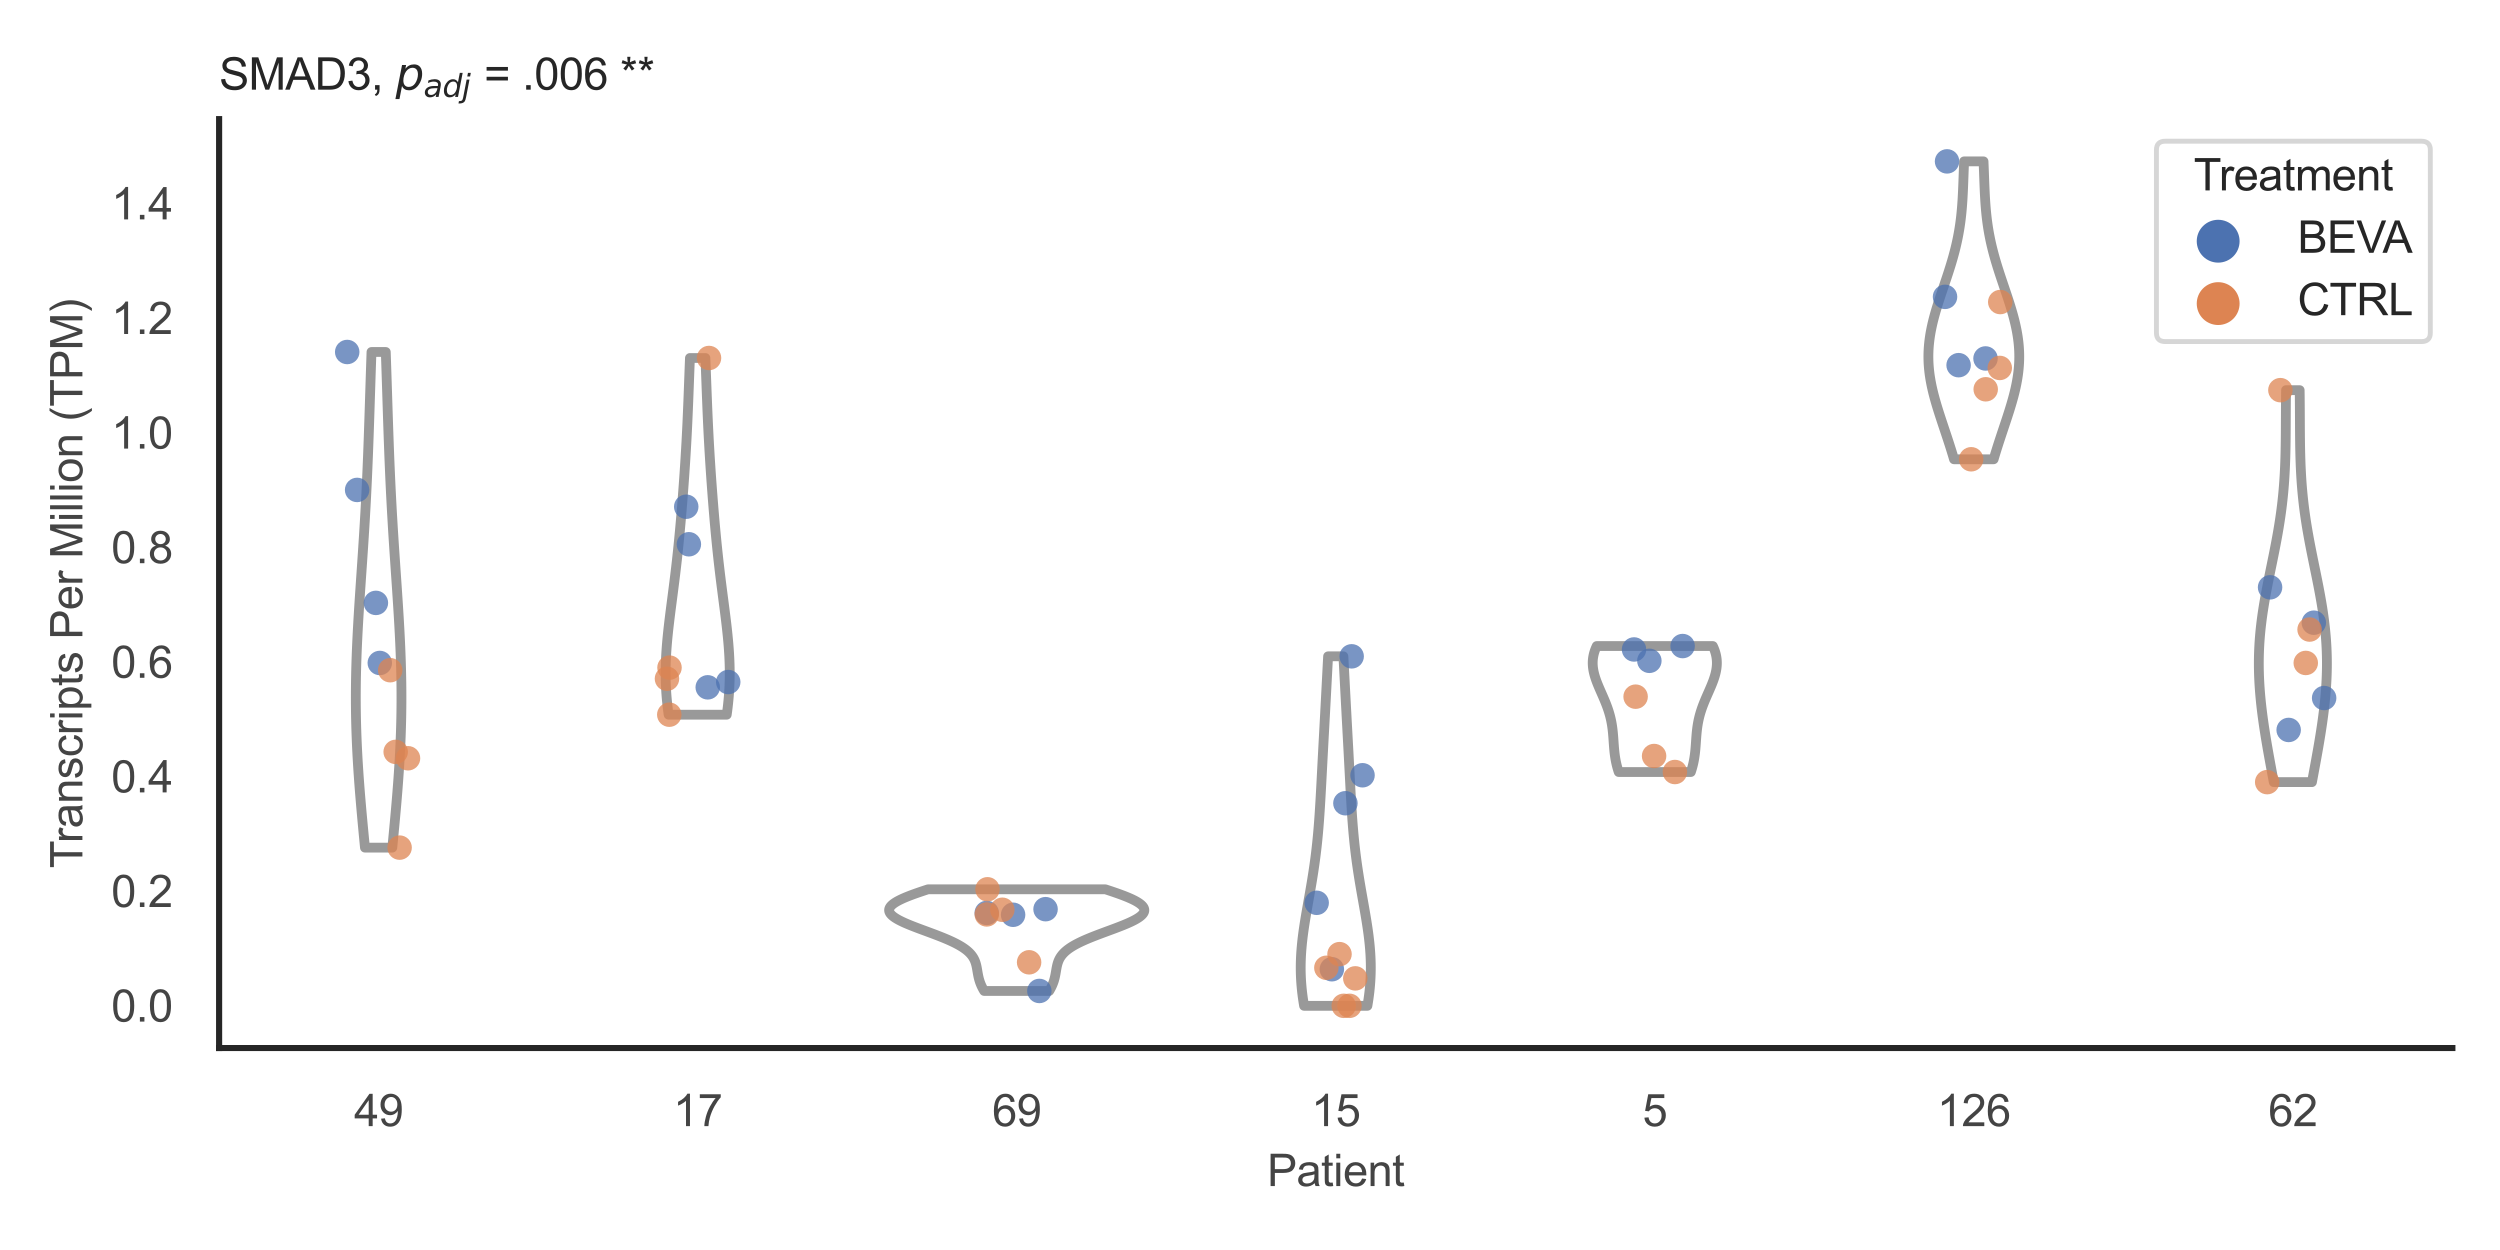 <?xml version="1.0" encoding="utf-8" standalone="no"?>
<!DOCTYPE svg PUBLIC "-//W3C//DTD SVG 1.1//EN"
  "http://www.w3.org/Graphics/SVG/1.1/DTD/svg11.dtd">
<svg xmlns:xlink="http://www.w3.org/1999/xlink" width="510.236pt" height="255.118pt" viewBox="0 0 510.236 255.118" xmlns="http://www.w3.org/2000/svg" version="1.1">
 <defs>
  <style type="text/css">*{stroke-linejoin: round; stroke-linecap: butt}</style>
 </defs>
 <g id="figure_1">
  <g id="patch_1">
   <path d="M 0 255.118 
L 510.236 255.118 
L 510.236 0 
L 0 0 
z
" style="fill: #ffffff"/>
  </g>
  <g id="axes_1">
   <g id="patch_2">
    <path d="M 44.72 213.898 
L 500.516 213.898 
L 500.516 24.32 
L 44.72 24.32 
z
" style="fill: #ffffff"/>
   </g>
   <g id="matplotlib.axis_1">
    <g id="xtick_1">
     <g id="text_1">
      <!-- 49 -->
      <g style="fill: #444444" transform="translate(72.272 229.84)scale(0.09 -0.09)">
       <defs>
        <path id="ArialMT-34" d="M 2069 0 
L 2069 1097 
L 81 1097 
L 81 1613 
L 2172 4581 
L 2631 4581 
L 2631 1613 
L 3250 1613 
L 3250 1097 
L 2631 1097 
L 2631 0 
L 2069 0 
z
M 2069 1613 
L 2069 3678 
L 634 1613 
L 2069 1613 
z
" transform="scale(0.016)"/>
        <path id="ArialMT-39" d="M 350 1059 
L 891 1109 
Q 959 728 1153 556 
Q 1347 384 1650 384 
Q 1909 384 2104 503 
Q 2300 622 2425 820 
Q 2550 1019 2634 1356 
Q 2719 1694 2719 2044 
Q 2719 2081 2716 2156 
Q 2547 1888 2255 1720 
Q 1963 1553 1622 1553 
Q 1053 1553 659 1965 
Q 266 2378 266 3053 
Q 266 3750 677 4175 
Q 1088 4600 1706 4600 
Q 2153 4600 2523 4359 
Q 2894 4119 3086 3673 
Q 3278 3228 3278 2384 
Q 3278 1506 3087 986 
Q 2897 466 2520 194 
Q 2144 -78 1638 -78 
Q 1100 -78 759 220 
Q 419 519 350 1059 
z
M 2653 3081 
Q 2653 3566 2395 3850 
Q 2138 4134 1775 4134 
Q 1400 4134 1122 3828 
Q 844 3522 844 3034 
Q 844 2597 1108 2323 
Q 1372 2050 1759 2050 
Q 2150 2050 2401 2323 
Q 2653 2597 2653 3081 
z
" transform="scale(0.016)"/>
       </defs>
       <use xlink:href="#ArialMT-34"/>
       <use xlink:href="#ArialMT-39" x="55.615"/>
      </g>
     </g>
    </g>
    <g id="xtick_2">
     <g id="text_2">
      <!-- 17 -->
      <g style="fill: #444444" transform="translate(137.386 229.84)scale(0.09 -0.09)">
       <defs>
        <path id="ArialMT-31" d="M 2384 0 
L 1822 0 
L 1822 3584 
Q 1619 3391 1289 3197 
Q 959 3003 697 2906 
L 697 3450 
Q 1169 3672 1522 3987 
Q 1875 4303 2022 4600 
L 2384 4600 
L 2384 0 
z
" transform="scale(0.016)"/>
        <path id="ArialMT-37" d="M 303 3981 
L 303 4522 
L 3269 4522 
L 3269 4084 
Q 2831 3619 2401 2847 
Q 1972 2075 1738 1259 
Q 1569 684 1522 0 
L 944 0 
Q 953 541 1156 1306 
Q 1359 2072 1739 2783 
Q 2119 3494 2547 3981 
L 303 3981 
z
" transform="scale(0.016)"/>
       </defs>
       <use xlink:href="#ArialMT-31"/>
       <use xlink:href="#ArialMT-37" x="55.615"/>
      </g>
     </g>
    </g>
    <g id="xtick_3">
     <g id="text_3">
      <!-- 69 -->
      <g style="fill: #444444" transform="translate(202.5 229.84)scale(0.09 -0.09)">
       <defs>
        <path id="ArialMT-36" d="M 3184 3459 
L 2625 3416 
Q 2550 3747 2413 3897 
Q 2184 4138 1850 4138 
Q 1581 4138 1378 3988 
Q 1113 3794 959 3422 
Q 806 3050 800 2363 
Q 1003 2672 1297 2822 
Q 1591 2972 1913 2972 
Q 2475 2972 2870 2558 
Q 3266 2144 3266 1488 
Q 3266 1056 3080 686 
Q 2894 316 2569 119 
Q 2244 -78 1831 -78 
Q 1128 -78 684 439 
Q 241 956 241 2144 
Q 241 3472 731 4075 
Q 1159 4600 1884 4600 
Q 2425 4600 2770 4297 
Q 3116 3994 3184 3459 
z
M 888 1484 
Q 888 1194 1011 928 
Q 1134 663 1356 523 
Q 1578 384 1822 384 
Q 2178 384 2434 671 
Q 2691 959 2691 1453 
Q 2691 1928 2437 2201 
Q 2184 2475 1800 2475 
Q 1419 2475 1153 2201 
Q 888 1928 888 1484 
z
" transform="scale(0.016)"/>
       </defs>
       <use xlink:href="#ArialMT-36"/>
       <use xlink:href="#ArialMT-39" x="55.615"/>
      </g>
     </g>
    </g>
    <g id="xtick_4">
     <g id="text_4">
      <!-- 15 -->
      <g style="fill: #444444" transform="translate(267.613 229.84)scale(0.09 -0.09)">
       <defs>
        <path id="ArialMT-35" d="M 266 1200 
L 856 1250 
Q 922 819 1161 601 
Q 1400 384 1738 384 
Q 2144 384 2425 690 
Q 2706 997 2706 1503 
Q 2706 1984 2436 2262 
Q 2166 2541 1728 2541 
Q 1456 2541 1237 2417 
Q 1019 2294 894 2097 
L 366 2166 
L 809 4519 
L 3088 4519 
L 3088 3981 
L 1259 3981 
L 1013 2750 
Q 1425 3038 1878 3038 
Q 2478 3038 2890 2622 
Q 3303 2206 3303 1553 
Q 3303 931 2941 478 
Q 2500 -78 1738 -78 
Q 1113 -78 717 272 
Q 322 622 266 1200 
z
" transform="scale(0.016)"/>
       </defs>
       <use xlink:href="#ArialMT-31"/>
       <use xlink:href="#ArialMT-35" x="55.615"/>
      </g>
     </g>
    </g>
    <g id="xtick_5">
     <g id="text_5">
      <!-- 5 -->
      <g style="fill: #444444" transform="translate(335.229 229.84)scale(0.09 -0.09)">
       <use xlink:href="#ArialMT-35"/>
      </g>
     </g>
    </g>
    <g id="xtick_6">
     <g id="text_6">
      <!-- 126 -->
      <g style="fill: #444444" transform="translate(395.338 229.84)scale(0.09 -0.09)">
       <defs>
        <path id="ArialMT-32" d="M 3222 541 
L 3222 0 
L 194 0 
Q 188 203 259 391 
Q 375 700 629 1000 
Q 884 1300 1366 1694 
Q 2113 2306 2375 2664 
Q 2638 3022 2638 3341 
Q 2638 3675 2398 3904 
Q 2159 4134 1775 4134 
Q 1369 4134 1125 3890 
Q 881 3647 878 3216 
L 300 3275 
Q 359 3922 746 4261 
Q 1134 4600 1788 4600 
Q 2447 4600 2831 4234 
Q 3216 3869 3216 3328 
Q 3216 3053 3103 2787 
Q 2991 2522 2730 2228 
Q 2469 1934 1863 1422 
Q 1356 997 1212 845 
Q 1069 694 975 541 
L 3222 541 
z
" transform="scale(0.016)"/>
       </defs>
       <use xlink:href="#ArialMT-31"/>
       <use xlink:href="#ArialMT-32" x="55.615"/>
       <use xlink:href="#ArialMT-36" x="111.23"/>
      </g>
     </g>
    </g>
    <g id="xtick_7">
     <g id="text_7">
      <!-- 62 -->
      <g style="fill: #444444" transform="translate(462.955 229.84)scale(0.09 -0.09)">
       <use xlink:href="#ArialMT-36"/>
       <use xlink:href="#ArialMT-32" x="55.615"/>
      </g>
     </g>
    </g>
    <g id="text_8">
     <!-- Patient -->
     <g style="fill: #444444" transform="translate(258.609 242.071)scale(0.09 -0.09)">
      <defs>
       <path id="ArialMT-50" d="M 494 0 
L 494 4581 
L 2222 4581 
Q 2678 4581 2919 4538 
Q 3256 4481 3484 4323 
Q 3713 4166 3852 3881 
Q 3991 3597 3991 3256 
Q 3991 2672 3619 2267 
Q 3247 1863 2275 1863 
L 1100 1863 
L 1100 0 
L 494 0 
z
M 1100 2403 
L 2284 2403 
Q 2872 2403 3119 2622 
Q 3366 2841 3366 3238 
Q 3366 3525 3220 3729 
Q 3075 3934 2838 4000 
Q 2684 4041 2272 4041 
L 1100 4041 
L 1100 2403 
z
" transform="scale(0.016)"/>
       <path id="ArialMT-61" d="M 2588 409 
Q 2275 144 1986 34 
Q 1697 -75 1366 -75 
Q 819 -75 525 192 
Q 231 459 231 875 
Q 231 1119 342 1320 
Q 453 1522 633 1644 
Q 813 1766 1038 1828 
Q 1203 1872 1538 1913 
Q 2219 1994 2541 2106 
Q 2544 2222 2544 2253 
Q 2544 2597 2384 2738 
Q 2169 2928 1744 2928 
Q 1347 2928 1158 2789 
Q 969 2650 878 2297 
L 328 2372 
Q 403 2725 575 2942 
Q 747 3159 1072 3276 
Q 1397 3394 1825 3394 
Q 2250 3394 2515 3294 
Q 2781 3194 2906 3042 
Q 3031 2891 3081 2659 
Q 3109 2516 3109 2141 
L 3109 1391 
Q 3109 606 3145 398 
Q 3181 191 3288 0 
L 2700 0 
Q 2613 175 2588 409 
z
M 2541 1666 
Q 2234 1541 1622 1453 
Q 1275 1403 1131 1340 
Q 988 1278 909 1158 
Q 831 1038 831 891 
Q 831 666 1001 516 
Q 1172 366 1500 366 
Q 1825 366 2078 508 
Q 2331 650 2450 897 
Q 2541 1088 2541 1459 
L 2541 1666 
z
" transform="scale(0.016)"/>
       <path id="ArialMT-74" d="M 1650 503 
L 1731 6 
Q 1494 -44 1306 -44 
Q 1000 -44 831 53 
Q 663 150 594 308 
Q 525 466 525 972 
L 525 2881 
L 113 2881 
L 113 3319 
L 525 3319 
L 525 4141 
L 1084 4478 
L 1084 3319 
L 1650 3319 
L 1650 2881 
L 1084 2881 
L 1084 941 
Q 1084 700 1114 631 
Q 1144 563 1211 522 
Q 1278 481 1403 481 
Q 1497 481 1650 503 
z
" transform="scale(0.016)"/>
       <path id="ArialMT-69" d="M 425 3934 
L 425 4581 
L 988 4581 
L 988 3934 
L 425 3934 
z
M 425 0 
L 425 3319 
L 988 3319 
L 988 0 
L 425 0 
z
" transform="scale(0.016)"/>
       <path id="ArialMT-65" d="M 2694 1069 
L 3275 997 
Q 3138 488 2766 206 
Q 2394 -75 1816 -75 
Q 1088 -75 661 373 
Q 234 822 234 1631 
Q 234 2469 665 2931 
Q 1097 3394 1784 3394 
Q 2450 3394 2872 2941 
Q 3294 2488 3294 1666 
Q 3294 1616 3291 1516 
L 816 1516 
Q 847 969 1125 678 
Q 1403 388 1819 388 
Q 2128 388 2347 550 
Q 2566 713 2694 1069 
z
M 847 1978 
L 2700 1978 
Q 2663 2397 2488 2606 
Q 2219 2931 1791 2931 
Q 1403 2931 1139 2672 
Q 875 2413 847 1978 
z
" transform="scale(0.016)"/>
       <path id="ArialMT-6e" d="M 422 0 
L 422 3319 
L 928 3319 
L 928 2847 
Q 1294 3394 1984 3394 
Q 2284 3394 2536 3286 
Q 2788 3178 2913 3003 
Q 3038 2828 3088 2588 
Q 3119 2431 3119 2041 
L 3119 0 
L 2556 0 
L 2556 2019 
Q 2556 2363 2490 2533 
Q 2425 2703 2258 2804 
Q 2091 2906 1866 2906 
Q 1506 2906 1245 2678 
Q 984 2450 984 1813 
L 984 0 
L 422 0 
z
" transform="scale(0.016)"/>
      </defs>
      <use xlink:href="#ArialMT-50"/>
      <use xlink:href="#ArialMT-61" x="66.699"/>
      <use xlink:href="#ArialMT-74" x="122.314"/>
      <use xlink:href="#ArialMT-69" x="150.098"/>
      <use xlink:href="#ArialMT-65" x="172.314"/>
      <use xlink:href="#ArialMT-6e" x="227.93"/>
      <use xlink:href="#ArialMT-74" x="283.545"/>
     </g>
    </g>
   </g>
   <g id="matplotlib.axis_2">
    <g id="ytick_1">
     <g id="text_9">
      <!-- 0.0 -->
      <g style="fill: #444444" transform="translate(22.71 208.502)scale(0.09 -0.09)">
       <defs>
        <path id="ArialMT-30" d="M 266 2259 
Q 266 3072 433 3567 
Q 600 4063 929 4331 
Q 1259 4600 1759 4600 
Q 2128 4600 2406 4451 
Q 2684 4303 2865 4023 
Q 3047 3744 3150 3342 
Q 3253 2941 3253 2259 
Q 3253 1453 3087 958 
Q 2922 463 2592 192 
Q 2263 -78 1759 -78 
Q 1097 -78 719 397 
Q 266 969 266 2259 
z
M 844 2259 
Q 844 1131 1108 757 
Q 1372 384 1759 384 
Q 2147 384 2411 759 
Q 2675 1134 2675 2259 
Q 2675 3391 2411 3762 
Q 2147 4134 1753 4134 
Q 1366 4134 1134 3806 
Q 844 3388 844 2259 
z
" transform="scale(0.016)"/>
        <path id="ArialMT-2e" d="M 581 0 
L 581 641 
L 1222 641 
L 1222 0 
L 581 0 
z
" transform="scale(0.016)"/>
       </defs>
       <use xlink:href="#ArialMT-30"/>
       <use xlink:href="#ArialMT-2e" x="55.615"/>
       <use xlink:href="#ArialMT-30" x="83.398"/>
      </g>
     </g>
    </g>
    <g id="ytick_2">
     <g id="text_10">
      <!-- 0.2 -->
      <g style="fill: #444444" transform="translate(22.71 185.112)scale(0.09 -0.09)">
       <use xlink:href="#ArialMT-30"/>
       <use xlink:href="#ArialMT-2e" x="55.615"/>
       <use xlink:href="#ArialMT-32" x="83.398"/>
      </g>
     </g>
    </g>
    <g id="ytick_3">
     <g id="text_11">
      <!-- 0.4 -->
      <g style="fill: #444444" transform="translate(22.71 161.723)scale(0.09 -0.09)">
       <use xlink:href="#ArialMT-30"/>
       <use xlink:href="#ArialMT-2e" x="55.615"/>
       <use xlink:href="#ArialMT-34" x="83.398"/>
      </g>
     </g>
    </g>
    <g id="ytick_4">
     <g id="text_12">
      <!-- 0.6 -->
      <g style="fill: #444444" transform="translate(22.71 138.333)scale(0.09 -0.09)">
       <use xlink:href="#ArialMT-30"/>
       <use xlink:href="#ArialMT-2e" x="55.615"/>
       <use xlink:href="#ArialMT-36" x="83.398"/>
      </g>
     </g>
    </g>
    <g id="ytick_5">
     <g id="text_13">
      <!-- 0.8 -->
      <g style="fill: #444444" transform="translate(22.71 114.944)scale(0.09 -0.09)">
       <defs>
        <path id="ArialMT-38" d="M 1131 2484 
Q 781 2613 612 2850 
Q 444 3088 444 3419 
Q 444 3919 803 4259 
Q 1163 4600 1759 4600 
Q 2359 4600 2725 4251 
Q 3091 3903 3091 3403 
Q 3091 3084 2923 2848 
Q 2756 2613 2416 2484 
Q 2838 2347 3058 2040 
Q 3278 1734 3278 1309 
Q 3278 722 2862 322 
Q 2447 -78 1769 -78 
Q 1091 -78 675 323 
Q 259 725 259 1325 
Q 259 1772 486 2073 
Q 713 2375 1131 2484 
z
M 1019 3438 
Q 1019 3113 1228 2906 
Q 1438 2700 1772 2700 
Q 2097 2700 2305 2904 
Q 2513 3109 2513 3406 
Q 2513 3716 2298 3927 
Q 2084 4138 1766 4138 
Q 1444 4138 1231 3931 
Q 1019 3725 1019 3438 
z
M 838 1322 
Q 838 1081 952 856 
Q 1066 631 1291 507 
Q 1516 384 1775 384 
Q 2178 384 2440 643 
Q 2703 903 2703 1303 
Q 2703 1709 2433 1975 
Q 2163 2241 1756 2241 
Q 1359 2241 1098 1978 
Q 838 1716 838 1322 
z
" transform="scale(0.016)"/>
       </defs>
       <use xlink:href="#ArialMT-30"/>
       <use xlink:href="#ArialMT-2e" x="55.615"/>
       <use xlink:href="#ArialMT-38" x="83.398"/>
      </g>
     </g>
    </g>
    <g id="ytick_6">
     <g id="text_14">
      <!-- 1.0 -->
      <g style="fill: #444444" transform="translate(22.71 91.554)scale(0.09 -0.09)">
       <use xlink:href="#ArialMT-31"/>
       <use xlink:href="#ArialMT-2e" x="55.615"/>
       <use xlink:href="#ArialMT-30" x="83.398"/>
      </g>
     </g>
    </g>
    <g id="ytick_7">
     <g id="text_15">
      <!-- 1.2 -->
      <g style="fill: #444444" transform="translate(22.71 68.164)scale(0.09 -0.09)">
       <use xlink:href="#ArialMT-31"/>
       <use xlink:href="#ArialMT-2e" x="55.615"/>
       <use xlink:href="#ArialMT-32" x="83.398"/>
      </g>
     </g>
    </g>
    <g id="ytick_8">
     <g id="text_16">
      <!-- 1.4 -->
      <g style="fill: #444444" transform="translate(22.71 44.775)scale(0.09 -0.09)">
       <use xlink:href="#ArialMT-31"/>
       <use xlink:href="#ArialMT-2e" x="55.615"/>
       <use xlink:href="#ArialMT-34" x="83.398"/>
      </g>
     </g>
    </g>
    <g id="text_17">
     <!-- Transcripts Per Million (TPM) -->
     <g style="fill: #444444" transform="translate(16.816 177.194)rotate(-90)scale(0.09 -0.09)">
      <defs>
       <path id="ArialMT-54" d="M 1659 0 
L 1659 4041 
L 150 4041 
L 150 4581 
L 3781 4581 
L 3781 4041 
L 2266 4041 
L 2266 0 
L 1659 0 
z
" transform="scale(0.016)"/>
       <path id="ArialMT-72" d="M 416 0 
L 416 3319 
L 922 3319 
L 922 2816 
Q 1116 3169 1280 3281 
Q 1444 3394 1641 3394 
Q 1925 3394 2219 3213 
L 2025 2691 
Q 1819 2813 1613 2813 
Q 1428 2813 1281 2702 
Q 1134 2591 1072 2394 
Q 978 2094 978 1738 
L 978 0 
L 416 0 
z
" transform="scale(0.016)"/>
       <path id="ArialMT-73" d="M 197 991 
L 753 1078 
Q 800 744 1014 566 
Q 1228 388 1613 388 
Q 2000 388 2187 545 
Q 2375 703 2375 916 
Q 2375 1106 2209 1216 
Q 2094 1291 1634 1406 
Q 1016 1563 777 1677 
Q 538 1791 414 1992 
Q 291 2194 291 2438 
Q 291 2659 392 2848 
Q 494 3038 669 3163 
Q 800 3259 1026 3326 
Q 1253 3394 1513 3394 
Q 1903 3394 2198 3281 
Q 2494 3169 2634 2976 
Q 2775 2784 2828 2463 
L 2278 2388 
Q 2241 2644 2061 2787 
Q 1881 2931 1553 2931 
Q 1166 2931 1000 2803 
Q 834 2675 834 2503 
Q 834 2394 903 2306 
Q 972 2216 1119 2156 
Q 1203 2125 1616 2013 
Q 2213 1853 2448 1751 
Q 2684 1650 2818 1456 
Q 2953 1263 2953 975 
Q 2953 694 2789 445 
Q 2625 197 2315 61 
Q 2006 -75 1616 -75 
Q 969 -75 630 194 
Q 291 463 197 991 
z
" transform="scale(0.016)"/>
       <path id="ArialMT-63" d="M 2588 1216 
L 3141 1144 
Q 3050 572 2676 248 
Q 2303 -75 1759 -75 
Q 1078 -75 664 370 
Q 250 816 250 1647 
Q 250 2184 428 2587 
Q 606 2991 970 3192 
Q 1334 3394 1763 3394 
Q 2303 3394 2647 3120 
Q 2991 2847 3088 2344 
L 2541 2259 
Q 2463 2594 2264 2762 
Q 2066 2931 1784 2931 
Q 1359 2931 1093 2626 
Q 828 2322 828 1663 
Q 828 994 1084 691 
Q 1341 388 1753 388 
Q 2084 388 2306 591 
Q 2528 794 2588 1216 
z
" transform="scale(0.016)"/>
       <path id="ArialMT-70" d="M 422 -1272 
L 422 3319 
L 934 3319 
L 934 2888 
Q 1116 3141 1344 3267 
Q 1572 3394 1897 3394 
Q 2322 3394 2647 3175 
Q 2972 2956 3137 2557 
Q 3303 2159 3303 1684 
Q 3303 1175 3120 767 
Q 2938 359 2589 142 
Q 2241 -75 1856 -75 
Q 1575 -75 1351 44 
Q 1128 163 984 344 
L 984 -1272 
L 422 -1272 
z
M 931 1641 
Q 931 1000 1190 694 
Q 1450 388 1819 388 
Q 2194 388 2461 705 
Q 2728 1022 2728 1688 
Q 2728 2322 2467 2637 
Q 2206 2953 1844 2953 
Q 1484 2953 1207 2617 
Q 931 2281 931 1641 
z
" transform="scale(0.016)"/>
       <path id="ArialMT-20" transform="scale(0.016)"/>
       <path id="ArialMT-4d" d="M 475 0 
L 475 4581 
L 1388 4581 
L 2472 1338 
Q 2622 884 2691 659 
Q 2769 909 2934 1394 
L 4031 4581 
L 4847 4581 
L 4847 0 
L 4263 0 
L 4263 3834 
L 2931 0 
L 2384 0 
L 1059 3900 
L 1059 0 
L 475 0 
z
" transform="scale(0.016)"/>
       <path id="ArialMT-6c" d="M 409 0 
L 409 4581 
L 972 4581 
L 972 0 
L 409 0 
z
" transform="scale(0.016)"/>
       <path id="ArialMT-6f" d="M 213 1659 
Q 213 2581 725 3025 
Q 1153 3394 1769 3394 
Q 2453 3394 2887 2945 
Q 3322 2497 3322 1706 
Q 3322 1066 3130 698 
Q 2938 331 2570 128 
Q 2203 -75 1769 -75 
Q 1072 -75 642 372 
Q 213 819 213 1659 
z
M 791 1659 
Q 791 1022 1069 705 
Q 1347 388 1769 388 
Q 2188 388 2466 706 
Q 2744 1025 2744 1678 
Q 2744 2294 2464 2611 
Q 2184 2928 1769 2928 
Q 1347 2928 1069 2612 
Q 791 2297 791 1659 
z
" transform="scale(0.016)"/>
       <path id="ArialMT-28" d="M 1497 -1347 
Q 1031 -759 709 28 
Q 388 816 388 1659 
Q 388 2403 628 3084 
Q 909 3875 1497 4659 
L 1900 4659 
Q 1522 4009 1400 3731 
Q 1209 3300 1100 2831 
Q 966 2247 966 1656 
Q 966 153 1900 -1347 
L 1497 -1347 
z
" transform="scale(0.016)"/>
       <path id="ArialMT-29" d="M 791 -1347 
L 388 -1347 
Q 1322 153 1322 1656 
Q 1322 2244 1188 2822 
Q 1081 3291 891 3722 
Q 769 4003 388 4659 
L 791 4659 
Q 1378 3875 1659 3084 
Q 1900 2403 1900 1659 
Q 1900 816 1576 28 
Q 1253 -759 791 -1347 
z
" transform="scale(0.016)"/>
      </defs>
      <use xlink:href="#ArialMT-54"/>
      <use xlink:href="#ArialMT-72" x="57.334"/>
      <use xlink:href="#ArialMT-61" x="90.635"/>
      <use xlink:href="#ArialMT-6e" x="146.25"/>
      <use xlink:href="#ArialMT-73" x="201.865"/>
      <use xlink:href="#ArialMT-63" x="251.865"/>
      <use xlink:href="#ArialMT-72" x="301.865"/>
      <use xlink:href="#ArialMT-69" x="335.166"/>
      <use xlink:href="#ArialMT-70" x="357.383"/>
      <use xlink:href="#ArialMT-74" x="412.998"/>
      <use xlink:href="#ArialMT-73" x="440.781"/>
      <use xlink:href="#ArialMT-20" x="490.781"/>
      <use xlink:href="#ArialMT-50" x="518.564"/>
      <use xlink:href="#ArialMT-65" x="585.264"/>
      <use xlink:href="#ArialMT-72" x="640.879"/>
      <use xlink:href="#ArialMT-20" x="674.18"/>
      <use xlink:href="#ArialMT-4d" x="701.963"/>
      <use xlink:href="#ArialMT-69" x="785.264"/>
      <use xlink:href="#ArialMT-6c" x="807.48"/>
      <use xlink:href="#ArialMT-6c" x="829.697"/>
      <use xlink:href="#ArialMT-69" x="851.914"/>
      <use xlink:href="#ArialMT-6f" x="874.131"/>
      <use xlink:href="#ArialMT-6e" x="929.746"/>
      <use xlink:href="#ArialMT-20" x="985.361"/>
      <use xlink:href="#ArialMT-28" x="1013.145"/>
      <use xlink:href="#ArialMT-54" x="1046.445"/>
      <use xlink:href="#ArialMT-50" x="1107.529"/>
      <use xlink:href="#ArialMT-4d" x="1174.229"/>
      <use xlink:href="#ArialMT-29" x="1257.529"/>
     </g>
    </g>
   </g>
   <g id="PolyCollection_1">
    <defs>
     <path id="m18605615d2" d="M 80.068 -82.124 
L 74.485 -82.124 
L 74.387 -83.146 
L 74.289 -84.168 
L 74.191 -85.189 
L 74.095 -86.211 
L 73.999 -87.233 
L 73.905 -88.255 
L 73.813 -89.276 
L 73.722 -90.298 
L 73.634 -91.32 
L 73.548 -92.342 
L 73.464 -93.363 
L 73.384 -94.385 
L 73.306 -95.407 
L 73.232 -96.429 
L 73.161 -97.45 
L 73.094 -98.472 
L 73.03 -99.494 
L 72.971 -100.516 
L 72.916 -101.537 
L 72.865 -102.559 
L 72.819 -103.581 
L 72.777 -104.603 
L 72.74 -105.624 
L 72.708 -106.646 
L 72.681 -107.668 
L 72.658 -108.69 
L 72.641 -109.711 
L 72.628 -110.733 
L 72.621 -111.755 
L 72.618 -112.777 
L 72.621 -113.798 
L 72.628 -114.82 
L 72.64 -115.842 
L 72.657 -116.864 
L 72.678 -117.885 
L 72.704 -118.907 
L 72.734 -119.929 
L 72.769 -120.951 
L 72.807 -121.972 
L 72.849 -122.994 
L 72.895 -124.016 
L 72.944 -125.038 
L 72.996 -126.059 
L 73.051 -127.081 
L 73.108 -128.103 
L 73.168 -129.125 
L 73.23 -130.146 
L 73.294 -131.168 
L 73.36 -132.19 
L 73.427 -133.212 
L 73.495 -134.234 
L 73.564 -135.255 
L 73.633 -136.277 
L 73.703 -137.299 
L 73.773 -138.321 
L 73.843 -139.342 
L 73.913 -140.364 
L 73.982 -141.386 
L 74.051 -142.408 
L 74.119 -143.429 
L 74.185 -144.451 
L 74.251 -145.473 
L 74.315 -146.495 
L 74.378 -147.516 
L 74.44 -148.538 
L 74.5 -149.56 
L 74.558 -150.582 
L 74.615 -151.603 
L 74.67 -152.625 
L 74.724 -153.647 
L 74.775 -154.669 
L 74.826 -155.69 
L 74.874 -156.712 
L 74.921 -157.734 
L 74.966 -158.756 
L 75.01 -159.777 
L 75.052 -160.799 
L 75.093 -161.821 
L 75.133 -162.843 
L 75.172 -163.864 
L 75.209 -164.886 
L 75.246 -165.908 
L 75.281 -166.93 
L 75.316 -167.951 
L 75.351 -168.973 
L 75.384 -169.995 
L 75.418 -171.017 
L 75.451 -172.038 
L 75.484 -173.06 
L 75.516 -174.082 
L 75.549 -175.104 
L 75.582 -176.125 
L 75.615 -177.147 
L 75.648 -178.169 
L 75.681 -179.191 
L 75.715 -180.212 
L 75.749 -181.234 
L 75.784 -182.256 
L 75.819 -183.278 
L 78.735 -183.278 
L 78.735 -183.278 
L 78.77 -182.256 
L 78.804 -181.234 
L 78.839 -180.212 
L 78.872 -179.191 
L 78.906 -178.169 
L 78.939 -177.147 
L 78.972 -176.125 
L 79.005 -175.104 
L 79.037 -174.082 
L 79.07 -173.06 
L 79.103 -172.038 
L 79.136 -171.017 
L 79.169 -169.995 
L 79.203 -168.973 
L 79.237 -167.951 
L 79.272 -166.93 
L 79.308 -165.908 
L 79.345 -164.886 
L 79.382 -163.864 
L 79.421 -162.843 
L 79.46 -161.821 
L 79.501 -160.799 
L 79.544 -159.777 
L 79.588 -158.756 
L 79.633 -157.734 
L 79.68 -156.712 
L 79.728 -155.69 
L 79.778 -154.669 
L 79.83 -153.647 
L 79.884 -152.625 
L 79.939 -151.603 
L 79.995 -150.582 
L 80.054 -149.56 
L 80.114 -148.538 
L 80.175 -147.516 
L 80.238 -146.495 
L 80.303 -145.473 
L 80.368 -144.451 
L 80.435 -143.429 
L 80.503 -142.408 
L 80.572 -141.386 
L 80.641 -140.364 
L 80.71 -139.342 
L 80.78 -138.321 
L 80.85 -137.299 
L 80.92 -136.277 
L 80.99 -135.255 
L 81.059 -134.234 
L 81.127 -133.212 
L 81.194 -132.19 
L 81.26 -131.168 
L 81.323 -130.146 
L 81.386 -129.125 
L 81.446 -128.103 
L 81.503 -127.081 
L 81.558 -126.059 
L 81.61 -125.038 
L 81.659 -124.016 
L 81.705 -122.994 
L 81.747 -121.972 
L 81.785 -120.951 
L 81.819 -119.929 
L 81.85 -118.907 
L 81.875 -117.885 
L 81.897 -116.864 
L 81.914 -115.842 
L 81.926 -114.82 
L 81.933 -113.798 
L 81.935 -112.777 
L 81.933 -111.755 
L 81.925 -110.733 
L 81.913 -109.711 
L 81.896 -108.69 
L 81.873 -107.668 
L 81.846 -106.646 
L 81.814 -105.624 
L 81.777 -104.603 
L 81.735 -103.581 
L 81.689 -102.559 
L 81.638 -101.537 
L 81.583 -100.516 
L 81.523 -99.494 
L 81.46 -98.472 
L 81.393 -97.45 
L 81.322 -96.429 
L 81.248 -95.407 
L 81.17 -94.385 
L 81.09 -93.363 
L 81.006 -92.342 
L 80.92 -91.32 
L 80.832 -90.298 
L 80.741 -89.276 
L 80.649 -88.255 
L 80.555 -87.233 
L 80.459 -86.211 
L 80.363 -85.189 
L 80.265 -84.168 
L 80.167 -83.146 
L 80.068 -82.124 
z
" style="stroke: #999999; stroke-width: 2"/>
    </defs>
    <g clip-path="url(#p570a4ba4cf)">
     <use xlink:href="#m18605615d2" x="0" y="255.118" style="fill: #ffffff; stroke: #999999; stroke-width: 2"/>
    </g>
   </g>
   <g id="PolyCollection_2">
    <defs>
     <path id="m9f274f4d55" d="M 148.323 -109.255 
L 136.458 -109.255 
L 136.358 -109.991 
L 136.267 -110.726 
L 136.184 -111.461 
L 136.109 -112.197 
L 136.044 -112.932 
L 135.989 -113.667 
L 135.942 -114.402 
L 135.905 -115.138 
L 135.877 -115.873 
L 135.859 -116.608 
L 135.85 -117.344 
L 135.85 -118.079 
L 135.858 -118.814 
L 135.876 -119.55 
L 135.901 -120.285 
L 135.935 -121.02 
L 135.976 -121.756 
L 136.024 -122.491 
L 136.078 -123.226 
L 136.139 -123.962 
L 136.205 -124.697 
L 136.277 -125.432 
L 136.353 -126.168 
L 136.433 -126.903 
L 136.517 -127.638 
L 136.604 -128.374 
L 136.694 -129.109 
L 136.785 -129.844 
L 136.878 -130.58 
L 136.973 -131.315 
L 137.068 -132.05 
L 137.163 -132.786 
L 137.259 -133.521 
L 137.354 -134.256 
L 137.449 -134.992 
L 137.542 -135.727 
L 137.635 -136.462 
L 137.726 -137.198 
L 137.816 -137.933 
L 137.904 -138.668 
L 137.99 -139.404 
L 138.075 -140.139 
L 138.158 -140.874 
L 138.239 -141.609 
L 138.318 -142.345 
L 138.396 -143.08 
L 138.471 -143.815 
L 138.545 -144.551 
L 138.617 -145.286 
L 138.688 -146.021 
L 138.757 -146.757 
L 138.824 -147.492 
L 138.89 -148.227 
L 138.955 -148.963 
L 139.018 -149.698 
L 139.081 -150.433 
L 139.142 -151.169 
L 139.202 -151.904 
L 139.261 -152.639 
L 139.319 -153.375 
L 139.375 -154.11 
L 139.431 -154.845 
L 139.486 -155.581 
L 139.54 -156.316 
L 139.593 -157.051 
L 139.645 -157.787 
L 139.696 -158.522 
L 139.746 -159.257 
L 139.795 -159.993 
L 139.842 -160.728 
L 139.889 -161.463 
L 139.934 -162.199 
L 139.978 -162.934 
L 140.021 -163.669 
L 140.063 -164.405 
L 140.104 -165.14 
L 140.143 -165.875 
L 140.181 -166.611 
L 140.218 -167.346 
L 140.254 -168.081 
L 140.289 -168.816 
L 140.323 -169.552 
L 140.355 -170.287 
L 140.387 -171.022 
L 140.418 -171.758 
L 140.448 -172.493 
L 140.478 -173.228 
L 140.506 -173.964 
L 140.535 -174.699 
L 140.563 -175.434 
L 140.59 -176.17 
L 140.618 -176.905 
L 140.645 -177.64 
L 140.673 -178.376 
L 140.7 -179.111 
L 140.728 -179.846 
L 140.756 -180.582 
L 140.784 -181.317 
L 140.813 -182.052 
L 143.969 -182.052 
L 143.969 -182.052 
L 143.997 -181.317 
L 144.026 -180.582 
L 144.054 -179.846 
L 144.081 -179.111 
L 144.109 -178.376 
L 144.136 -177.64 
L 144.163 -176.905 
L 144.191 -176.17 
L 144.219 -175.434 
L 144.246 -174.699 
L 144.275 -173.964 
L 144.304 -173.228 
L 144.333 -172.493 
L 144.363 -171.758 
L 144.394 -171.022 
L 144.426 -170.287 
L 144.459 -169.552 
L 144.492 -168.816 
L 144.527 -168.081 
L 144.563 -167.346 
L 144.6 -166.611 
L 144.638 -165.875 
L 144.678 -165.14 
L 144.718 -164.405 
L 144.76 -163.669 
L 144.803 -162.934 
L 144.847 -162.199 
L 144.893 -161.463 
L 144.939 -160.728 
L 144.987 -159.993 
L 145.035 -159.257 
L 145.085 -158.522 
L 145.136 -157.787 
L 145.188 -157.051 
L 145.241 -156.316 
L 145.295 -155.581 
L 145.35 -154.845 
L 145.406 -154.11 
L 145.463 -153.375 
L 145.521 -152.639 
L 145.58 -151.904 
L 145.64 -151.169 
L 145.701 -150.433 
L 145.763 -149.698 
L 145.826 -148.963 
L 145.891 -148.227 
L 145.957 -147.492 
L 146.025 -146.757 
L 146.094 -146.021 
L 146.164 -145.286 
L 146.236 -144.551 
L 146.31 -143.815 
L 146.386 -143.08 
L 146.463 -142.345 
L 146.542 -141.609 
L 146.623 -140.874 
L 146.706 -140.139 
L 146.791 -139.404 
L 146.877 -138.668 
L 146.965 -137.933 
L 147.055 -137.198 
L 147.146 -136.462 
L 147.239 -135.727 
L 147.333 -134.992 
L 147.427 -134.256 
L 147.522 -133.521 
L 147.618 -132.786 
L 147.713 -132.05 
L 147.808 -131.315 
L 147.903 -130.58 
L 147.996 -129.844 
L 148.088 -129.109 
L 148.177 -128.374 
L 148.264 -127.638 
L 148.348 -126.903 
L 148.428 -126.168 
L 148.504 -125.432 
L 148.576 -124.697 
L 148.642 -123.962 
L 148.703 -123.226 
L 148.758 -122.491 
L 148.806 -121.756 
L 148.847 -121.02 
L 148.88 -120.285 
L 148.905 -119.55 
L 148.923 -118.814 
L 148.931 -118.079 
L 148.931 -117.344 
L 148.922 -116.608 
L 148.904 -115.873 
L 148.876 -115.138 
L 148.839 -114.402 
L 148.793 -113.667 
L 148.737 -112.932 
L 148.672 -112.197 
L 148.598 -111.461 
L 148.515 -110.726 
L 148.423 -109.991 
L 148.323 -109.255 
z
" style="stroke: #999999; stroke-width: 2"/>
    </defs>
    <g clip-path="url(#p570a4ba4cf)">
     <use xlink:href="#m9f274f4d55" x="0" y="255.118" style="fill: #ffffff; stroke: #999999; stroke-width: 2"/>
    </g>
   </g>
   <g id="PolyCollection_3">
    <defs>
     <path id="mef722991c6" d="M 214.143 -52.87 
L 200.866 -52.87 
L 200.742 -53.08 
L 200.624 -53.289 
L 200.513 -53.499 
L 200.408 -53.708 
L 200.309 -53.918 
L 200.217 -54.128 
L 200.131 -54.337 
L 200.051 -54.547 
L 199.977 -54.756 
L 199.909 -54.966 
L 199.847 -55.176 
L 199.789 -55.385 
L 199.737 -55.595 
L 199.689 -55.804 
L 199.644 -56.014 
L 199.603 -56.224 
L 199.565 -56.433 
L 199.528 -56.643 
L 199.493 -56.852 
L 199.457 -57.062 
L 199.422 -57.271 
L 199.385 -57.481 
L 199.345 -57.691 
L 199.302 -57.9 
L 199.255 -58.11 
L 199.202 -58.319 
L 199.142 -58.529 
L 199.073 -58.739 
L 198.996 -58.948 
L 198.908 -59.158 
L 198.808 -59.367 
L 198.696 -59.577 
L 198.569 -59.787 
L 198.427 -59.996 
L 198.268 -60.206 
L 198.092 -60.415 
L 197.897 -60.625 
L 197.682 -60.835 
L 197.447 -61.044 
L 197.191 -61.254 
L 196.912 -61.463 
L 196.612 -61.673 
L 196.289 -61.883 
L 195.943 -62.092 
L 195.575 -62.302 
L 195.184 -62.511 
L 194.771 -62.721 
L 194.337 -62.931 
L 193.882 -63.14 
L 193.408 -63.35 
L 192.915 -63.559 
L 192.406 -63.769 
L 191.882 -63.979 
L 191.344 -64.188 
L 190.796 -64.398 
L 190.239 -64.607 
L 189.675 -64.817 
L 189.109 -65.027 
L 188.541 -65.236 
L 187.975 -65.446 
L 187.414 -65.655 
L 186.862 -65.865 
L 186.32 -66.075 
L 185.793 -66.284 
L 185.283 -66.494 
L 184.794 -66.703 
L 184.328 -66.913 
L 183.888 -67.123 
L 183.478 -67.332 
L 183.099 -67.542 
L 182.754 -67.751 
L 182.447 -67.961 
L 182.177 -68.171 
L 181.949 -68.38 
L 181.762 -68.59 
L 181.619 -68.799 
L 181.52 -69.009 
L 181.467 -69.219 
L 181.459 -69.428 
L 181.497 -69.638 
L 181.581 -69.847 
L 181.711 -70.057 
L 181.886 -70.267 
L 182.105 -70.476 
L 182.366 -70.686 
L 182.669 -70.895 
L 183.012 -71.105 
L 183.393 -71.315 
L 183.81 -71.524 
L 184.26 -71.734 
L 184.742 -71.943 
L 185.254 -72.153 
L 185.791 -72.363 
L 186.352 -72.572 
L 186.935 -72.782 
L 187.536 -72.991 
L 188.152 -73.201 
L 188.782 -73.411 
L 189.422 -73.62 
L 225.587 -73.62 
L 225.587 -73.62 
L 226.227 -73.411 
L 226.857 -73.201 
L 227.473 -72.991 
L 228.074 -72.782 
L 228.656 -72.572 
L 229.218 -72.363 
L 229.755 -72.153 
L 230.266 -71.943 
L 230.748 -71.734 
L 231.199 -71.524 
L 231.616 -71.315 
L 231.997 -71.105 
L 232.339 -70.895 
L 232.643 -70.686 
L 232.904 -70.476 
L 233.123 -70.267 
L 233.298 -70.057 
L 233.427 -69.847 
L 233.512 -69.638 
L 233.55 -69.428 
L 233.542 -69.219 
L 233.489 -69.009 
L 233.39 -68.799 
L 233.247 -68.59 
L 233.06 -68.38 
L 232.831 -68.171 
L 232.562 -67.961 
L 232.254 -67.751 
L 231.91 -67.542 
L 231.531 -67.332 
L 231.121 -67.123 
L 230.681 -66.913 
L 230.215 -66.703 
L 229.725 -66.494 
L 229.216 -66.284 
L 228.688 -66.075 
L 228.147 -65.865 
L 227.594 -65.655 
L 227.034 -65.446 
L 226.468 -65.236 
L 225.9 -65.027 
L 225.333 -64.817 
L 224.77 -64.607 
L 224.213 -64.398 
L 223.665 -64.188 
L 223.127 -63.979 
L 222.603 -63.769 
L 222.094 -63.559 
L 221.601 -63.35 
L 221.127 -63.14 
L 220.672 -62.931 
L 220.238 -62.721 
L 219.825 -62.511 
L 219.434 -62.302 
L 219.065 -62.092 
L 218.72 -61.883 
L 218.397 -61.673 
L 218.096 -61.463 
L 217.818 -61.254 
L 217.562 -61.044 
L 217.327 -60.835 
L 217.112 -60.625 
L 216.917 -60.415 
L 216.741 -60.206 
L 216.582 -59.996 
L 216.44 -59.787 
L 216.313 -59.577 
L 216.2 -59.367 
L 216.101 -59.158 
L 216.013 -58.948 
L 215.935 -58.739 
L 215.867 -58.529 
L 215.807 -58.319 
L 215.754 -58.11 
L 215.706 -57.9 
L 215.663 -57.691 
L 215.624 -57.481 
L 215.587 -57.271 
L 215.551 -57.062 
L 215.516 -56.852 
L 215.481 -56.643 
L 215.444 -56.433 
L 215.406 -56.224 
L 215.365 -56.014 
L 215.32 -55.804 
L 215.272 -55.595 
L 215.219 -55.385 
L 215.162 -55.176 
L 215.1 -54.966 
L 215.032 -54.756 
L 214.958 -54.547 
L 214.878 -54.337 
L 214.792 -54.128 
L 214.7 -53.918 
L 214.601 -53.708 
L 214.496 -53.499 
L 214.384 -53.289 
L 214.267 -53.08 
L 214.143 -52.87 
z
" style="stroke: #999999; stroke-width: 2"/>
    </defs>
    <g clip-path="url(#p570a4ba4cf)">
     <use xlink:href="#mef722991c6" x="0" y="255.118" style="fill: #ffffff; stroke: #999999; stroke-width: 2"/>
    </g>
   </g>
   <g id="PolyCollection_4">
    <defs>
     <path id="m1eb36d392a" d="M 279.079 -49.837 
L 266.157 -49.837 
L 266.038 -50.558 
L 265.928 -51.278 
L 265.83 -51.999 
L 265.742 -52.719 
L 265.667 -53.44 
L 265.603 -54.16 
L 265.551 -54.881 
L 265.511 -55.601 
L 265.483 -56.322 
L 265.468 -57.042 
L 265.464 -57.762 
L 265.473 -58.483 
L 265.493 -59.203 
L 265.524 -59.924 
L 265.566 -60.644 
L 265.619 -61.365 
L 265.682 -62.085 
L 265.753 -62.806 
L 265.834 -63.526 
L 265.922 -64.247 
L 266.018 -64.967 
L 266.121 -65.688 
L 266.229 -66.408 
L 266.342 -67.129 
L 266.459 -67.849 
L 266.58 -68.57 
L 266.704 -69.29 
L 266.83 -70.011 
L 266.957 -70.731 
L 267.084 -71.452 
L 267.212 -72.172 
L 267.339 -72.893 
L 267.464 -73.613 
L 267.588 -74.334 
L 267.709 -75.054 
L 267.827 -75.774 
L 267.942 -76.495 
L 268.054 -77.215 
L 268.162 -77.936 
L 268.266 -78.656 
L 268.366 -79.377 
L 268.462 -80.097 
L 268.553 -80.818 
L 268.64 -81.538 
L 268.722 -82.259 
L 268.801 -82.979 
L 268.875 -83.7 
L 268.945 -84.42 
L 269.012 -85.141 
L 269.075 -85.861 
L 269.134 -86.582 
L 269.191 -87.302 
L 269.244 -88.023 
L 269.295 -88.743 
L 269.344 -89.464 
L 269.39 -90.184 
L 269.435 -90.905 
L 269.478 -91.625 
L 269.52 -92.346 
L 269.56 -93.066 
L 269.6 -93.786 
L 269.639 -94.507 
L 269.678 -95.227 
L 269.716 -95.948 
L 269.754 -96.668 
L 269.791 -97.389 
L 269.829 -98.109 
L 269.867 -98.83 
L 269.905 -99.55 
L 269.943 -100.271 
L 269.981 -100.991 
L 270.02 -101.712 
L 270.058 -102.432 
L 270.097 -103.153 
L 270.136 -103.873 
L 270.175 -104.594 
L 270.214 -105.314 
L 270.253 -106.035 
L 270.292 -106.755 
L 270.331 -107.476 
L 270.37 -108.196 
L 270.409 -108.917 
L 270.448 -109.637 
L 270.486 -110.358 
L 270.525 -111.078 
L 270.563 -111.798 
L 270.601 -112.519 
L 270.639 -113.239 
L 270.677 -113.96 
L 270.715 -114.68 
L 270.753 -115.401 
L 270.791 -116.121 
L 270.828 -116.842 
L 270.866 -117.562 
L 270.904 -118.283 
L 270.942 -119.003 
L 270.98 -119.724 
L 271.018 -120.444 
L 271.057 -121.165 
L 274.18 -121.165 
L 274.18 -121.165 
L 274.218 -120.444 
L 274.256 -119.724 
L 274.294 -119.003 
L 274.332 -118.283 
L 274.37 -117.562 
L 274.408 -116.842 
L 274.446 -116.121 
L 274.483 -115.401 
L 274.521 -114.68 
L 274.559 -113.96 
L 274.597 -113.239 
L 274.635 -112.519 
L 274.673 -111.798 
L 274.711 -111.078 
L 274.75 -110.358 
L 274.789 -109.637 
L 274.827 -108.917 
L 274.866 -108.196 
L 274.905 -107.476 
L 274.944 -106.755 
L 274.983 -106.035 
L 275.022 -105.314 
L 275.061 -104.594 
L 275.1 -103.873 
L 275.139 -103.153 
L 275.178 -102.432 
L 275.217 -101.712 
L 275.255 -100.991 
L 275.293 -100.271 
L 275.331 -99.55 
L 275.369 -98.83 
L 275.407 -98.109 
L 275.445 -97.389 
L 275.483 -96.668 
L 275.52 -95.948 
L 275.559 -95.227 
L 275.597 -94.507 
L 275.636 -93.786 
L 275.676 -93.066 
L 275.717 -92.346 
L 275.758 -91.625 
L 275.801 -90.905 
L 275.846 -90.184 
L 275.893 -89.464 
L 275.941 -88.743 
L 275.992 -88.023 
L 276.046 -87.302 
L 276.102 -86.582 
L 276.162 -85.861 
L 276.224 -85.141 
L 276.291 -84.42 
L 276.361 -83.7 
L 276.435 -82.979 
L 276.514 -82.259 
L 276.596 -81.538 
L 276.683 -80.818 
L 276.775 -80.097 
L 276.87 -79.377 
L 276.97 -78.656 
L 277.074 -77.936 
L 277.182 -77.215 
L 277.294 -76.495 
L 277.409 -75.774 
L 277.527 -75.054 
L 277.649 -74.334 
L 277.772 -73.613 
L 277.898 -72.893 
L 278.024 -72.172 
L 278.152 -71.452 
L 278.279 -70.731 
L 278.406 -70.011 
L 278.532 -69.29 
L 278.656 -68.57 
L 278.777 -67.849 
L 278.894 -67.129 
L 279.007 -66.408 
L 279.116 -65.688 
L 279.218 -64.967 
L 279.314 -64.247 
L 279.402 -63.526 
L 279.483 -62.806 
L 279.555 -62.085 
L 279.617 -61.365 
L 279.67 -60.644 
L 279.712 -59.924 
L 279.743 -59.203 
L 279.763 -58.483 
L 279.772 -57.762 
L 279.769 -57.042 
L 279.753 -56.322 
L 279.725 -55.601 
L 279.686 -54.881 
L 279.634 -54.16 
L 279.57 -53.44 
L 279.494 -52.719 
L 279.406 -51.999 
L 279.308 -51.278 
L 279.199 -50.558 
L 279.079 -49.837 
z
" style="stroke: #999999; stroke-width: 2"/>
    </defs>
    <g clip-path="url(#p570a4ba4cf)">
     <use xlink:href="#m1eb36d392a" x="0" y="255.118" style="fill: #ffffff; stroke: #999999; stroke-width: 2"/>
    </g>
   </g>
   <g id="PolyCollection_5">
    <defs>
     <path id="mf4968289a7" d="M 345.094 -97.554 
L 330.37 -97.554 
L 330.284 -97.814 
L 330.204 -98.073 
L 330.127 -98.333 
L 330.055 -98.593 
L 329.987 -98.852 
L 329.923 -99.112 
L 329.864 -99.372 
L 329.808 -99.631 
L 329.757 -99.891 
L 329.709 -100.151 
L 329.665 -100.41 
L 329.624 -100.67 
L 329.587 -100.93 
L 329.553 -101.189 
L 329.521 -101.449 
L 329.492 -101.709 
L 329.466 -101.968 
L 329.441 -102.228 
L 329.419 -102.488 
L 329.397 -102.747 
L 329.378 -103.007 
L 329.359 -103.267 
L 329.34 -103.527 
L 329.322 -103.786 
L 329.304 -104.046 
L 329.286 -104.306 
L 329.267 -104.565 
L 329.247 -104.825 
L 329.226 -105.085 
L 329.204 -105.344 
L 329.18 -105.604 
L 329.153 -105.864 
L 329.125 -106.123 
L 329.094 -106.383 
L 329.06 -106.643 
L 329.023 -106.902 
L 328.983 -107.162 
L 328.939 -107.422 
L 328.893 -107.681 
L 328.842 -107.941 
L 328.788 -108.201 
L 328.73 -108.46 
L 328.668 -108.72 
L 328.602 -108.98 
L 328.533 -109.239 
L 328.459 -109.499 
L 328.381 -109.759 
L 328.3 -110.019 
L 328.215 -110.278 
L 328.126 -110.538 
L 328.034 -110.798 
L 327.939 -111.057 
L 327.84 -111.317 
L 327.739 -111.577 
L 327.635 -111.836 
L 327.528 -112.096 
L 327.419 -112.356 
L 327.309 -112.615 
L 327.197 -112.875 
L 327.084 -113.135 
L 326.97 -113.394 
L 326.856 -113.654 
L 326.741 -113.914 
L 326.627 -114.173 
L 326.514 -114.433 
L 326.402 -114.693 
L 326.291 -114.952 
L 326.183 -115.212 
L 326.077 -115.472 
L 325.974 -115.731 
L 325.874 -115.991 
L 325.778 -116.251 
L 325.687 -116.51 
L 325.6 -116.77 
L 325.518 -117.03 
L 325.441 -117.29 
L 325.371 -117.549 
L 325.307 -117.809 
L 325.249 -118.069 
L 325.199 -118.328 
L 325.156 -118.588 
L 325.12 -118.848 
L 325.093 -119.107 
L 325.074 -119.367 
L 325.063 -119.627 
L 325.061 -119.886 
L 325.068 -120.146 
L 325.084 -120.406 
L 325.109 -120.665 
L 325.144 -120.925 
L 325.188 -121.185 
L 325.241 -121.444 
L 325.304 -121.704 
L 325.377 -121.964 
L 325.459 -122.223 
L 325.55 -122.483 
L 325.651 -122.743 
L 325.761 -123.002 
L 325.879 -123.262 
L 349.584 -123.262 
L 349.584 -123.262 
L 349.703 -123.002 
L 349.813 -122.743 
L 349.914 -122.483 
L 350.005 -122.223 
L 350.087 -121.964 
L 350.159 -121.704 
L 350.222 -121.444 
L 350.276 -121.185 
L 350.32 -120.925 
L 350.355 -120.665 
L 350.38 -120.406 
L 350.396 -120.146 
L 350.403 -119.886 
L 350.401 -119.627 
L 350.39 -119.367 
L 350.371 -119.107 
L 350.343 -118.848 
L 350.308 -118.588 
L 350.265 -118.328 
L 350.214 -118.069 
L 350.157 -117.809 
L 350.093 -117.549 
L 350.022 -117.29 
L 349.946 -117.03 
L 349.864 -116.77 
L 349.777 -116.51 
L 349.686 -116.251 
L 349.59 -115.991 
L 349.49 -115.731 
L 349.387 -115.472 
L 349.281 -115.212 
L 349.173 -114.952 
L 349.062 -114.693 
L 348.95 -114.433 
L 348.837 -114.173 
L 348.723 -113.914 
L 348.608 -113.654 
L 348.494 -113.394 
L 348.38 -113.135 
L 348.267 -112.875 
L 348.155 -112.615 
L 348.044 -112.356 
L 347.936 -112.096 
L 347.829 -111.836 
L 347.725 -111.577 
L 347.623 -111.317 
L 347.525 -111.057 
L 347.429 -110.798 
L 347.337 -110.538 
L 347.249 -110.278 
L 347.164 -110.019 
L 347.082 -109.759 
L 347.005 -109.499 
L 346.931 -109.239 
L 346.861 -108.98 
L 346.796 -108.72 
L 346.734 -108.46 
L 346.676 -108.201 
L 346.622 -107.941 
L 346.571 -107.681 
L 346.524 -107.422 
L 346.481 -107.162 
L 346.441 -106.902 
L 346.404 -106.643 
L 346.37 -106.383 
L 346.339 -106.123 
L 346.31 -105.864 
L 346.284 -105.604 
L 346.26 -105.344 
L 346.237 -105.085 
L 346.216 -104.825 
L 346.197 -104.565 
L 346.178 -104.306 
L 346.159 -104.046 
L 346.141 -103.786 
L 346.123 -103.527 
L 346.105 -103.267 
L 346.086 -103.007 
L 346.066 -102.747 
L 346.045 -102.488 
L 346.023 -102.228 
L 345.998 -101.968 
L 345.972 -101.709 
L 345.943 -101.449 
L 345.911 -101.189 
L 345.877 -100.93 
L 345.839 -100.67 
L 345.799 -100.41 
L 345.755 -100.151 
L 345.707 -99.891 
L 345.655 -99.631 
L 345.6 -99.372 
L 345.54 -99.112 
L 345.477 -98.852 
L 345.409 -98.593 
L 345.337 -98.333 
L 345.26 -98.073 
L 345.179 -97.814 
L 345.094 -97.554 
z
" style="stroke: #999999; stroke-width: 2"/>
    </defs>
    <g clip-path="url(#p570a4ba4cf)">
     <use xlink:href="#mf4968289a7" x="0" y="255.118" style="fill: #ffffff; stroke: #999999; stroke-width: 2"/>
    </g>
   </g>
   <g id="PolyCollection_6">
    <defs>
     <path id="mca267e6975" d="M 406.888 -161.382 
L 398.803 -161.382 
L 398.621 -161.996 
L 398.434 -162.611 
L 398.244 -163.225 
L 398.05 -163.839 
L 397.854 -164.453 
L 397.655 -165.067 
L 397.454 -165.681 
L 397.251 -166.295 
L 397.046 -166.909 
L 396.841 -167.524 
L 396.636 -168.138 
L 396.431 -168.752 
L 396.227 -169.366 
L 396.026 -169.98 
L 395.826 -170.594 
L 395.631 -171.208 
L 395.439 -171.822 
L 395.252 -172.437 
L 395.072 -173.051 
L 394.898 -173.665 
L 394.731 -174.279 
L 394.573 -174.893 
L 394.424 -175.507 
L 394.285 -176.121 
L 394.157 -176.735 
L 394.04 -177.35 
L 393.935 -177.964 
L 393.842 -178.578 
L 393.763 -179.192 
L 393.697 -179.806 
L 393.644 -180.42 
L 393.606 -181.034 
L 393.583 -181.648 
L 393.573 -182.263 
L 393.579 -182.877 
L 393.599 -183.491 
L 393.633 -184.105 
L 393.681 -184.719 
L 393.744 -185.333 
L 393.82 -185.947 
L 393.909 -186.562 
L 394.011 -187.176 
L 394.126 -187.79 
L 394.252 -188.404 
L 394.388 -189.018 
L 394.536 -189.632 
L 394.693 -190.246 
L 394.858 -190.86 
L 395.032 -191.475 
L 395.213 -192.089 
L 395.401 -192.703 
L 395.594 -193.317 
L 395.791 -193.931 
L 395.993 -194.545 
L 396.197 -195.159 
L 396.403 -195.773 
L 396.611 -196.388 
L 396.819 -197.002 
L 397.026 -197.616 
L 397.233 -198.23 
L 397.437 -198.844 
L 397.638 -199.458 
L 397.836 -200.072 
L 398.029 -200.686 
L 398.218 -201.301 
L 398.401 -201.915 
L 398.578 -202.529 
L 398.748 -203.143 
L 398.912 -203.757 
L 399.068 -204.371 
L 399.217 -204.985 
L 399.358 -205.599 
L 399.491 -206.214 
L 399.615 -206.828 
L 399.732 -207.442 
L 399.84 -208.056 
L 399.941 -208.67 
L 400.033 -209.284 
L 400.118 -209.898 
L 400.195 -210.512 
L 400.265 -211.127 
L 400.328 -211.741 
L 400.385 -212.355 
L 400.437 -212.969 
L 400.482 -213.583 
L 400.524 -214.197 
L 400.56 -214.811 
L 400.593 -215.426 
L 400.623 -216.04 
L 400.651 -216.654 
L 400.676 -217.268 
L 400.7 -217.882 
L 400.723 -218.496 
L 400.745 -219.11 
L 400.768 -219.724 
L 400.791 -220.339 
L 400.814 -220.953 
L 400.839 -221.567 
L 400.866 -222.181 
L 404.825 -222.181 
L 404.825 -222.181 
L 404.852 -221.567 
L 404.877 -220.953 
L 404.901 -220.339 
L 404.924 -219.724 
L 404.946 -219.11 
L 404.969 -218.496 
L 404.991 -217.882 
L 405.015 -217.268 
L 405.041 -216.654 
L 405.068 -216.04 
L 405.098 -215.426 
L 405.131 -214.811 
L 405.168 -214.197 
L 405.209 -213.583 
L 405.255 -212.969 
L 405.306 -212.355 
L 405.363 -211.741 
L 405.426 -211.127 
L 405.496 -210.512 
L 405.574 -209.898 
L 405.658 -209.284 
L 405.751 -208.67 
L 405.851 -208.056 
L 405.959 -207.442 
L 406.076 -206.828 
L 406.2 -206.214 
L 406.333 -205.599 
L 406.474 -204.985 
L 406.623 -204.371 
L 406.779 -203.757 
L 406.943 -203.143 
L 407.113 -202.529 
L 407.29 -201.915 
L 407.474 -201.301 
L 407.662 -200.686 
L 407.856 -200.072 
L 408.053 -199.458 
L 408.255 -198.844 
L 408.459 -198.23 
L 408.665 -197.616 
L 408.872 -197.002 
L 409.08 -196.388 
L 409.288 -195.773 
L 409.494 -195.159 
L 409.699 -194.545 
L 409.9 -193.931 
L 410.098 -193.317 
L 410.291 -192.703 
L 410.478 -192.089 
L 410.659 -191.475 
L 410.833 -190.86 
L 410.999 -190.246 
L 411.155 -189.632 
L 411.303 -189.018 
L 411.44 -188.404 
L 411.566 -187.79 
L 411.68 -187.176 
L 411.782 -186.562 
L 411.871 -185.947 
L 411.947 -185.333 
L 412.01 -184.719 
L 412.058 -184.105 
L 412.093 -183.491 
L 412.112 -182.877 
L 412.118 -182.263 
L 412.109 -181.648 
L 412.085 -181.034 
L 412.047 -180.42 
L 411.995 -179.806 
L 411.929 -179.192 
L 411.849 -178.578 
L 411.756 -177.964 
L 411.651 -177.35 
L 411.534 -176.735 
L 411.406 -176.121 
L 411.267 -175.507 
L 411.118 -174.893 
L 410.96 -174.279 
L 410.793 -173.665 
L 410.619 -173.051 
L 410.439 -172.437 
L 410.252 -171.822 
L 410.061 -171.208 
L 409.865 -170.594 
L 409.666 -169.98 
L 409.464 -169.366 
L 409.26 -168.752 
L 409.055 -168.138 
L 408.85 -167.524 
L 408.645 -166.909 
L 408.441 -166.295 
L 408.238 -165.681 
L 408.036 -165.067 
L 407.837 -164.453 
L 407.641 -163.839 
L 407.447 -163.225 
L 407.257 -162.611 
L 407.071 -161.996 
L 406.888 -161.382 
z
" style="stroke: #999999; stroke-width: 2"/>
    </defs>
    <g clip-path="url(#p570a4ba4cf)">
     <use xlink:href="#mca267e6975" x="0" y="255.118" style="fill: #ffffff; stroke: #999999; stroke-width: 2"/>
    </g>
   </g>
   <g id="PolyCollection_7">
    <defs>
     <path id="m33b014b9c2" d="M 471.857 -95.49 
L 464.061 -95.49 
L 463.911 -96.299 
L 463.761 -97.107 
L 463.611 -97.915 
L 463.461 -98.723 
L 463.313 -99.531 
L 463.166 -100.339 
L 463.02 -101.147 
L 462.877 -101.955 
L 462.736 -102.763 
L 462.598 -103.571 
L 462.463 -104.379 
L 462.332 -105.187 
L 462.205 -105.996 
L 462.082 -106.804 
L 461.964 -107.612 
L 461.851 -108.42 
L 461.743 -109.228 
L 461.642 -110.036 
L 461.546 -110.844 
L 461.457 -111.652 
L 461.376 -112.46 
L 461.301 -113.268 
L 461.235 -114.076 
L 461.176 -114.884 
L 461.126 -115.692 
L 461.085 -116.501 
L 461.052 -117.309 
L 461.029 -118.117 
L 461.014 -118.925 
L 461.01 -119.733 
L 461.015 -120.541 
L 461.03 -121.349 
L 461.055 -122.157 
L 461.09 -122.965 
L 461.134 -123.773 
L 461.189 -124.581 
L 461.253 -125.389 
L 461.327 -126.197 
L 461.41 -127.006 
L 461.502 -127.814 
L 461.602 -128.622 
L 461.711 -129.43 
L 461.828 -130.238 
L 461.953 -131.046 
L 462.084 -131.854 
L 462.222 -132.662 
L 462.365 -133.47 
L 462.514 -134.278 
L 462.667 -135.086 
L 462.824 -135.894 
L 462.984 -136.703 
L 463.147 -137.511 
L 463.311 -138.319 
L 463.476 -139.127 
L 463.642 -139.935 
L 463.807 -140.743 
L 463.971 -141.551 
L 464.133 -142.359 
L 464.293 -143.167 
L 464.449 -143.975 
L 464.602 -144.783 
L 464.751 -145.591 
L 464.895 -146.399 
L 465.034 -147.208 
L 465.167 -148.016 
L 465.294 -148.824 
L 465.415 -149.632 
L 465.529 -150.44 
L 465.636 -151.248 
L 465.737 -152.056 
L 465.83 -152.864 
L 465.917 -153.672 
L 465.996 -154.48 
L 466.069 -155.288 
L 466.134 -156.096 
L 466.194 -156.905 
L 466.246 -157.713 
L 466.293 -158.521 
L 466.334 -159.329 
L 466.37 -160.137 
L 466.4 -160.945 
L 466.426 -161.753 
L 466.447 -162.561 
L 466.465 -163.369 
L 466.479 -164.177 
L 466.491 -164.985 
L 466.5 -165.793 
L 466.507 -166.601 
L 466.512 -167.41 
L 466.517 -168.218 
L 466.521 -169.026 
L 466.524 -169.834 
L 466.528 -170.642 
L 466.532 -171.45 
L 466.536 -172.258 
L 466.542 -173.066 
L 466.55 -173.874 
L 466.559 -174.682 
L 466.569 -175.49 
L 469.349 -175.49 
L 469.349 -175.49 
L 469.36 -174.682 
L 469.369 -173.874 
L 469.376 -173.066 
L 469.382 -172.258 
L 469.387 -171.45 
L 469.391 -170.642 
L 469.395 -169.834 
L 469.398 -169.026 
L 469.402 -168.218 
L 469.406 -167.41 
L 469.412 -166.601 
L 469.419 -165.793 
L 469.428 -164.985 
L 469.439 -164.177 
L 469.454 -163.369 
L 469.471 -162.561 
L 469.493 -161.753 
L 469.519 -160.945 
L 469.549 -160.137 
L 469.585 -159.329 
L 469.626 -158.521 
L 469.672 -157.713 
L 469.725 -156.905 
L 469.784 -156.096 
L 469.85 -155.288 
L 469.923 -154.48 
L 470.002 -153.672 
L 470.089 -152.864 
L 470.182 -152.056 
L 470.283 -151.248 
L 470.39 -150.44 
L 470.504 -149.632 
L 470.625 -148.824 
L 470.752 -148.016 
L 470.885 -147.208 
L 471.024 -146.399 
L 471.168 -145.591 
L 471.316 -144.783 
L 471.469 -143.975 
L 471.626 -143.167 
L 471.786 -142.359 
L 471.948 -141.551 
L 472.112 -140.743 
L 472.277 -139.935 
L 472.442 -139.127 
L 472.608 -138.319 
L 472.772 -137.511 
L 472.935 -136.703 
L 473.095 -135.894 
L 473.252 -135.086 
L 473.405 -134.278 
L 473.554 -133.47 
L 473.697 -132.662 
L 473.835 -131.854 
L 473.966 -131.046 
L 474.09 -130.238 
L 474.207 -129.43 
L 474.316 -128.622 
L 474.417 -127.814 
L 474.509 -127.006 
L 474.592 -126.197 
L 474.666 -125.389 
L 474.73 -124.581 
L 474.784 -123.773 
L 474.829 -122.965 
L 474.864 -122.157 
L 474.889 -121.349 
L 474.904 -120.541 
L 474.909 -119.733 
L 474.904 -118.925 
L 474.89 -118.117 
L 474.867 -117.309 
L 474.834 -116.501 
L 474.793 -115.692 
L 474.742 -114.884 
L 474.684 -114.076 
L 474.617 -113.268 
L 474.543 -112.46 
L 474.461 -111.652 
L 474.373 -110.844 
L 474.277 -110.036 
L 474.176 -109.228 
L 474.068 -108.42 
L 473.955 -107.612 
L 473.837 -106.804 
L 473.714 -105.996 
L 473.587 -105.187 
L 473.455 -104.379 
L 473.321 -103.571 
L 473.183 -102.763 
L 473.042 -101.955 
L 472.898 -101.147 
L 472.753 -100.339 
L 472.606 -99.531 
L 472.458 -98.723 
L 472.308 -97.915 
L 472.158 -97.107 
L 472.008 -96.299 
L 471.857 -95.49 
z
" style="stroke: #999999; stroke-width: 2"/>
    </defs>
    <g clip-path="url(#p570a4ba4cf)">
     <use xlink:href="#m33b014b9c2" x="0" y="255.118" style="fill: #ffffff; stroke: #999999; stroke-width: 2"/>
    </g>
   </g>
   <g id="PathCollection_1"/>
   <g id="PathCollection_2"/>
   <g id="patch_3">
    <path d="M 44.72 213.898 
L 44.72 24.32 
" style="fill: none; stroke: #262626; stroke-width: 1.25; stroke-linejoin: miter; stroke-linecap: square"/>
   </g>
   <g id="patch_4">
    <path d="M 44.72 213.898 
L 500.516 213.898 
" style="fill: none; stroke: #262626; stroke-width: 1.25; stroke-linejoin: miter; stroke-linecap: square"/>
   </g>
   <g id="PathCollection_3">
    <defs>
     <path id="C0_0_28642a1f53" d="M 0 2.5 
C 0.663 2.5 1.299 2.237 1.768 1.768 
C 2.237 1.299 2.5 0.663 2.5 -0 
C 2.5 -0.663 2.237 -1.299 1.768 -1.768 
C 1.299 -2.237 0.663 -2.5 0 -2.5 
C -0.663 -2.5 -1.299 -2.237 -1.768 -1.768 
C -2.237 -1.299 -2.5 -0.663 -2.5 0 
C -2.5 0.663 -2.237 1.299 -1.768 1.768 
C -1.299 2.237 -0.663 2.5 0 2.5 
z
"/>
    </defs>
    <g clip-path="url(#p570a4ba4cf)">
     <use xlink:href="#C0_0_28642a1f53" x="77.514" y="135.308" style="fill: #4c72b0; fill-opacity: 0.75"/>
    </g>
    <g clip-path="url(#p570a4ba4cf)">
     <use xlink:href="#C0_0_28642a1f53" x="76.718" y="123.046" style="fill: #4c72b0; fill-opacity: 0.75"/>
    </g>
    <g clip-path="url(#p570a4ba4cf)">
     <use xlink:href="#C0_0_28642a1f53" x="72.887" y="99.992" style="fill: #4c72b0; fill-opacity: 0.75"/>
    </g>
    <g clip-path="url(#p570a4ba4cf)">
     <use xlink:href="#C0_0_28642a1f53" x="70.863" y="71.84" style="fill: #4c72b0; fill-opacity: 0.75"/>
    </g>
    <g clip-path="url(#p570a4ba4cf)">
     <use xlink:href="#C0_0_28642a1f53" x="80.756" y="153.457" style="fill: #dd8452; fill-opacity: 0.75"/>
    </g>
    <g clip-path="url(#p570a4ba4cf)">
     <use xlink:href="#C0_0_28642a1f53" x="81.557" y="172.994" style="fill: #dd8452; fill-opacity: 0.75"/>
    </g>
    <g clip-path="url(#p570a4ba4cf)">
     <use xlink:href="#C0_0_28642a1f53" x="79.639" y="136.784" style="fill: #dd8452; fill-opacity: 0.75"/>
    </g>
    <g clip-path="url(#p570a4ba4cf)">
     <use xlink:href="#C0_0_28642a1f53" x="83.272" y="154.757" style="fill: #dd8452; fill-opacity: 0.75"/>
    </g>
   </g>
   <g id="PathCollection_4">
    <defs>
     <path id="C1_0_1ffc73055f" d="M 0 2.5 
C 0.663 2.5 1.299 2.237 1.768 1.768 
C 2.237 1.299 2.5 0.663 2.5 -0 
C 2.5 -0.663 2.237 -1.299 1.768 -1.768 
C 1.299 -2.237 0.663 -2.5 0 -2.5 
C -0.663 -2.5 -1.299 -2.237 -1.768 -1.768 
C -2.237 -1.299 -2.5 -0.663 -2.5 0 
C -2.5 0.663 -2.237 1.299 -1.768 1.768 
C -1.299 2.237 -0.663 2.5 0 2.5 
z
"/>
    </defs>
    <g clip-path="url(#p570a4ba4cf)">
     <use xlink:href="#C1_0_1ffc73055f" x="140.056" y="103.419" style="fill: #4c72b0; fill-opacity: 0.75"/>
    </g>
    <g clip-path="url(#p570a4ba4cf)">
     <use xlink:href="#C1_0_1ffc73055f" x="140.595" y="111.081" style="fill: #4c72b0; fill-opacity: 0.75"/>
    </g>
    <g clip-path="url(#p570a4ba4cf)">
     <use xlink:href="#C1_0_1ffc73055f" x="144.445" y="140.279" style="fill: #4c72b0; fill-opacity: 0.75"/>
    </g>
    <g clip-path="url(#p570a4ba4cf)">
     <use xlink:href="#C1_0_1ffc73055f" x="148.628" y="139.201" style="fill: #4c72b0; fill-opacity: 0.75"/>
    </g>
    <g clip-path="url(#p570a4ba4cf)">
     <use xlink:href="#C1_0_1ffc73055f" x="136.596" y="145.863" style="fill: #dd8452; fill-opacity: 0.75"/>
    </g>
    <g clip-path="url(#p570a4ba4cf)">
     <use xlink:href="#C1_0_1ffc73055f" x="144.705" y="73.066" style="fill: #dd8452; fill-opacity: 0.75"/>
    </g>
    <g clip-path="url(#p570a4ba4cf)">
     <use xlink:href="#C1_0_1ffc73055f" x="136.642" y="136.259" style="fill: #dd8452; fill-opacity: 0.75"/>
    </g>
    <g clip-path="url(#p570a4ba4cf)">
     <use xlink:href="#C1_0_1ffc73055f" x="136.124" y="138.528" style="fill: #dd8452; fill-opacity: 0.75"/>
    </g>
   </g>
   <g id="PathCollection_5">
    <defs>
     <path id="C2_0_11b48e5cd8" d="M 0 2.5 
C 0.663 2.5 1.299 2.237 1.768 1.768 
C 2.237 1.299 2.5 0.663 2.5 -0 
C 2.5 -0.663 2.237 -1.299 1.768 -1.768 
C 1.299 -2.237 0.663 -2.5 0 -2.5 
C -0.663 -2.5 -1.299 -2.237 -1.768 -1.768 
C -2.237 -1.299 -2.5 -0.663 -2.5 0 
C -2.5 0.663 -2.237 1.299 -1.768 1.768 
C -1.299 2.237 -0.663 2.5 0 2.5 
z
"/>
    </defs>
    <g clip-path="url(#p570a4ba4cf)">
     <use xlink:href="#C2_0_11b48e5cd8" x="213.392" y="185.558" style="fill: #4c72b0; fill-opacity: 0.75"/>
    </g>
    <g clip-path="url(#p570a4ba4cf)">
     <use xlink:href="#C2_0_11b48e5cd8" x="206.768" y="186.7" style="fill: #4c72b0; fill-opacity: 0.75"/>
    </g>
    <g clip-path="url(#p570a4ba4cf)">
     <use xlink:href="#C2_0_11b48e5cd8" x="212.126" y="202.248" style="fill: #4c72b0; fill-opacity: 0.75"/>
    </g>
    <g clip-path="url(#p570a4ba4cf)">
     <use xlink:href="#C2_0_11b48e5cd8" x="201.391" y="186.322" style="fill: #4c72b0; fill-opacity: 0.75"/>
    </g>
    <g clip-path="url(#p570a4ba4cf)">
     <use xlink:href="#C2_0_11b48e5cd8" x="210.035" y="196.4" style="fill: #dd8452; fill-opacity: 0.75"/>
    </g>
    <g clip-path="url(#p570a4ba4cf)">
     <use xlink:href="#C2_0_11b48e5cd8" x="201.392" y="186.628" style="fill: #dd8452; fill-opacity: 0.75"/>
    </g>
    <g clip-path="url(#p570a4ba4cf)">
     <use xlink:href="#C2_0_11b48e5cd8" x="201.54" y="181.498" style="fill: #dd8452; fill-opacity: 0.75"/>
    </g>
    <g clip-path="url(#p570a4ba4cf)">
     <use xlink:href="#C2_0_11b48e5cd8" x="204.573" y="185.678" style="fill: #dd8452; fill-opacity: 0.75"/>
    </g>
   </g>
   <g id="PathCollection_6">
    <defs>
     <path id="C3_0_4cc10c6800" d="M 0 2.5 
C 0.663 2.5 1.299 2.237 1.768 1.768 
C 2.237 1.299 2.5 0.663 2.5 -0 
C 2.5 -0.663 2.237 -1.299 1.768 -1.768 
C 1.299 -2.237 0.663 -2.5 0 -2.5 
C -0.663 -2.5 -1.299 -2.237 -1.768 -1.768 
C -2.237 -1.299 -2.5 -0.663 -2.5 0 
C -2.5 0.663 -2.237 1.299 -1.768 1.768 
C -1.299 2.237 -0.663 2.5 0 2.5 
z
"/>
    </defs>
    <g clip-path="url(#p570a4ba4cf)">
     <use xlink:href="#C3_0_4cc10c6800" x="271.824" y="197.816" style="fill: #4c72b0; fill-opacity: 0.75"/>
    </g>
    <g clip-path="url(#p570a4ba4cf)">
     <use xlink:href="#C3_0_4cc10c6800" x="278.084" y="158.226" style="fill: #4c72b0; fill-opacity: 0.75"/>
    </g>
    <g clip-path="url(#p570a4ba4cf)">
     <use xlink:href="#C3_0_4cc10c6800" x="274.591" y="163.938" style="fill: #4c72b0; fill-opacity: 0.75"/>
    </g>
    <g clip-path="url(#p570a4ba4cf)">
     <use xlink:href="#C3_0_4cc10c6800" x="268.724" y="184.256" style="fill: #4c72b0; fill-opacity: 0.75"/>
    </g>
    <g clip-path="url(#p570a4ba4cf)">
     <use xlink:href="#C3_0_4cc10c6800" x="275.865" y="133.953" style="fill: #4c72b0; fill-opacity: 0.75"/>
    </g>
    <g clip-path="url(#p570a4ba4cf)">
     <use xlink:href="#C3_0_4cc10c6800" x="274.249" y="205.281" style="fill: #dd8452; fill-opacity: 0.75"/>
    </g>
    <g clip-path="url(#p570a4ba4cf)">
     <use xlink:href="#C3_0_4cc10c6800" x="270.703" y="197.518" style="fill: #dd8452; fill-opacity: 0.75"/>
    </g>
    <g clip-path="url(#p570a4ba4cf)">
     <use xlink:href="#C3_0_4cc10c6800" x="275.422" y="205.281" style="fill: #dd8452; fill-opacity: 0.75"/>
    </g>
    <g clip-path="url(#p570a4ba4cf)">
     <use xlink:href="#C3_0_4cc10c6800" x="273.388" y="194.735" style="fill: #dd8452; fill-opacity: 0.75"/>
    </g>
    <g clip-path="url(#p570a4ba4cf)">
     <use xlink:href="#C3_0_4cc10c6800" x="276.609" y="199.681" style="fill: #dd8452; fill-opacity: 0.75"/>
    </g>
   </g>
   <g id="PathCollection_7">
    <defs>
     <path id="C4_0_15339232ce" d="M 0 2.5 
C 0.663 2.5 1.299 2.237 1.768 1.768 
C 2.237 1.299 2.5 0.663 2.5 -0 
C 2.5 -0.663 2.237 -1.299 1.768 -1.768 
C 1.299 -2.237 0.663 -2.5 0 -2.5 
C -0.663 -2.5 -1.299 -2.237 -1.768 -1.768 
C -2.237 -1.299 -2.5 -0.663 -2.5 0 
C -2.5 0.663 -2.237 1.299 -1.768 1.768 
C -1.299 2.237 -0.663 2.5 0 2.5 
z
"/>
    </defs>
    <g clip-path="url(#p570a4ba4cf)">
     <use xlink:href="#C4_0_15339232ce" x="336.625" y="134.868" style="fill: #4c72b0; fill-opacity: 0.75"/>
    </g>
    <g clip-path="url(#p570a4ba4cf)">
     <use xlink:href="#C4_0_15339232ce" x="333.497" y="132.552" style="fill: #4c72b0; fill-opacity: 0.75"/>
    </g>
    <g clip-path="url(#p570a4ba4cf)">
     <use xlink:href="#C4_0_15339232ce" x="343.416" y="131.856" style="fill: #4c72b0; fill-opacity: 0.75"/>
    </g>
    <g clip-path="url(#p570a4ba4cf)">
     <use xlink:href="#C4_0_15339232ce" x="337.591" y="154.3" style="fill: #dd8452; fill-opacity: 0.75"/>
    </g>
    <g clip-path="url(#p570a4ba4cf)">
     <use xlink:href="#C4_0_15339232ce" x="341.84" y="157.564" style="fill: #dd8452; fill-opacity: 0.75"/>
    </g>
    <g clip-path="url(#p570a4ba4cf)">
     <use xlink:href="#C4_0_15339232ce" x="333.82" y="142.187" style="fill: #dd8452; fill-opacity: 0.75"/>
    </g>
   </g>
   <g id="PathCollection_8">
    <defs>
     <path id="C5_0_cce63ed762" d="M 0 2.5 
C 0.663 2.5 1.299 2.237 1.768 1.768 
C 2.237 1.299 2.5 0.663 2.5 -0 
C 2.5 -0.663 2.237 -1.299 1.768 -1.768 
C 1.299 -2.237 0.663 -2.5 0 -2.5 
C -0.663 -2.5 -1.299 -2.237 -1.768 -1.768 
C -2.237 -1.299 -2.5 -0.663 -2.5 0 
C -2.5 0.663 -2.237 1.299 -1.768 1.768 
C -1.299 2.237 -0.663 2.5 0 2.5 
z
"/>
    </defs>
    <g clip-path="url(#p570a4ba4cf)">
     <use xlink:href="#C5_0_cce63ed762" x="397.381" y="32.937" style="fill: #4c72b0; fill-opacity: 0.75"/>
    </g>
    <g clip-path="url(#p570a4ba4cf)">
     <use xlink:href="#C5_0_cce63ed762" x="405.233" y="73.16" style="fill: #4c72b0; fill-opacity: 0.75"/>
    </g>
    <g clip-path="url(#p570a4ba4cf)">
     <use xlink:href="#C5_0_cce63ed762" x="399.741" y="74.53" style="fill: #4c72b0; fill-opacity: 0.75"/>
    </g>
    <g clip-path="url(#p570a4ba4cf)">
     <use xlink:href="#C5_0_cce63ed762" x="396.968" y="60.587" style="fill: #4c72b0; fill-opacity: 0.75"/>
    </g>
    <g clip-path="url(#p570a4ba4cf)">
     <use xlink:href="#C5_0_cce63ed762" x="408.142" y="75.095" style="fill: #dd8452; fill-opacity: 0.75"/>
    </g>
    <g clip-path="url(#p570a4ba4cf)">
     <use xlink:href="#C5_0_cce63ed762" x="405.272" y="79.45" style="fill: #dd8452; fill-opacity: 0.75"/>
    </g>
    <g clip-path="url(#p570a4ba4cf)">
     <use xlink:href="#C5_0_cce63ed762" x="408.24" y="61.646" style="fill: #dd8452; fill-opacity: 0.75"/>
    </g>
    <g clip-path="url(#p570a4ba4cf)">
     <use xlink:href="#C5_0_cce63ed762" x="402.304" y="93.736" style="fill: #dd8452; fill-opacity: 0.75"/>
    </g>
   </g>
   <g id="PathCollection_9">
    <defs>
     <path id="C6_0_2d78a256dc" d="M 0 2.5 
C 0.663 2.5 1.299 2.237 1.768 1.768 
C 2.237 1.299 2.5 0.663 2.5 -0 
C 2.5 -0.663 2.237 -1.299 1.768 -1.768 
C 1.299 -2.237 0.663 -2.5 0 -2.5 
C -0.663 -2.5 -1.299 -2.237 -1.768 -1.768 
C -2.237 -1.299 -2.5 -0.663 -2.5 0 
C -2.5 0.663 -2.237 1.299 -1.768 1.768 
C -1.299 2.237 -0.663 2.5 0 2.5 
z
"/>
    </defs>
    <g clip-path="url(#p570a4ba4cf)">
     <use xlink:href="#C6_0_2d78a256dc" x="474.344" y="142.467" style="fill: #4c72b0; fill-opacity: 0.75"/>
    </g>
    <g clip-path="url(#p570a4ba4cf)">
     <use xlink:href="#C6_0_2d78a256dc" x="472.24" y="127.09" style="fill: #4c72b0; fill-opacity: 0.75"/>
    </g>
    <g clip-path="url(#p570a4ba4cf)">
     <use xlink:href="#C6_0_2d78a256dc" x="467.103" y="148.978" style="fill: #4c72b0; fill-opacity: 0.75"/>
    </g>
    <g clip-path="url(#p570a4ba4cf)">
     <use xlink:href="#C6_0_2d78a256dc" x="463.309" y="119.869" style="fill: #4c72b0; fill-opacity: 0.75"/>
    </g>
    <g clip-path="url(#p570a4ba4cf)">
     <use xlink:href="#C6_0_2d78a256dc" x="471.372" y="128.486" style="fill: #dd8452; fill-opacity: 0.75"/>
    </g>
    <g clip-path="url(#p570a4ba4cf)">
     <use xlink:href="#C6_0_2d78a256dc" x="462.721" y="159.628" style="fill: #dd8452; fill-opacity: 0.75"/>
    </g>
    <g clip-path="url(#p570a4ba4cf)">
     <use xlink:href="#C6_0_2d78a256dc" x="470.593" y="135.303" style="fill: #dd8452; fill-opacity: 0.75"/>
    </g>
    <g clip-path="url(#p570a4ba4cf)">
     <use xlink:href="#C6_0_2d78a256dc" x="465.415" y="79.628" style="fill: #dd8452; fill-opacity: 0.75"/>
    </g>
   </g>
   <g id="text_18">
    <!-- SMAD3, $p_{adj}$ = .006 ** -->
    <g style="fill: #262626" transform="translate(44.72 18.32)scale(0.09 -0.09)">
     <defs>
      <path id="ArialMT-53" d="M 288 1472 
L 859 1522 
Q 900 1178 1048 958 
Q 1197 738 1509 602 
Q 1822 466 2213 466 
Q 2559 466 2825 569 
Q 3091 672 3220 851 
Q 3350 1031 3350 1244 
Q 3350 1459 3225 1620 
Q 3100 1781 2813 1891 
Q 2628 1963 1997 2114 
Q 1366 2266 1113 2400 
Q 784 2572 623 2826 
Q 463 3081 463 3397 
Q 463 3744 659 4045 
Q 856 4347 1234 4503 
Q 1613 4659 2075 4659 
Q 2584 4659 2973 4495 
Q 3363 4331 3572 4012 
Q 3781 3694 3797 3291 
L 3216 3247 
Q 3169 3681 2898 3903 
Q 2628 4125 2100 4125 
Q 1550 4125 1298 3923 
Q 1047 3722 1047 3438 
Q 1047 3191 1225 3031 
Q 1400 2872 2139 2705 
Q 2878 2538 3153 2413 
Q 3553 2228 3743 1945 
Q 3934 1663 3934 1294 
Q 3934 928 3725 604 
Q 3516 281 3123 101 
Q 2731 -78 2241 -78 
Q 1619 -78 1198 103 
Q 778 284 539 648 
Q 300 1013 288 1472 
z
" transform="scale(0.016)"/>
      <path id="ArialMT-41" d="M -9 0 
L 1750 4581 
L 2403 4581 
L 4278 0 
L 3588 0 
L 3053 1388 
L 1138 1388 
L 634 0 
L -9 0 
z
M 1313 1881 
L 2866 1881 
L 2388 3150 
Q 2169 3728 2063 4100 
Q 1975 3659 1816 3225 
L 1313 1881 
z
" transform="scale(0.016)"/>
      <path id="ArialMT-44" d="M 494 0 
L 494 4581 
L 2072 4581 
Q 2606 4581 2888 4516 
Q 3281 4425 3559 4188 
Q 3922 3881 4101 3404 
Q 4281 2928 4281 2316 
Q 4281 1794 4159 1391 
Q 4038 988 3847 723 
Q 3656 459 3429 307 
Q 3203 156 2883 78 
Q 2563 0 2147 0 
L 494 0 
z
M 1100 541 
L 2078 541 
Q 2531 541 2789 625 
Q 3047 709 3200 863 
Q 3416 1078 3536 1442 
Q 3656 1806 3656 2325 
Q 3656 3044 3420 3430 
Q 3184 3816 2847 3947 
Q 2603 4041 2063 4041 
L 1100 4041 
L 1100 541 
z
" transform="scale(0.016)"/>
      <path id="ArialMT-33" d="M 269 1209 
L 831 1284 
Q 928 806 1161 595 
Q 1394 384 1728 384 
Q 2125 384 2398 659 
Q 2672 934 2672 1341 
Q 2672 1728 2419 1979 
Q 2166 2231 1775 2231 
Q 1616 2231 1378 2169 
L 1441 2663 
Q 1497 2656 1531 2656 
Q 1891 2656 2178 2843 
Q 2466 3031 2466 3422 
Q 2466 3731 2256 3934 
Q 2047 4138 1716 4138 
Q 1388 4138 1169 3931 
Q 950 3725 888 3313 
L 325 3413 
Q 428 3978 793 4289 
Q 1159 4600 1703 4600 
Q 2078 4600 2393 4439 
Q 2709 4278 2876 4000 
Q 3044 3722 3044 3409 
Q 3044 3113 2884 2869 
Q 2725 2625 2413 2481 
Q 2819 2388 3044 2092 
Q 3269 1797 3269 1353 
Q 3269 753 2831 336 
Q 2394 -81 1725 -81 
Q 1122 -81 723 278 
Q 325 638 269 1209 
z
" transform="scale(0.016)"/>
      <path id="ArialMT-2c" d="M 569 0 
L 569 641 
L 1209 641 
L 1209 0 
Q 1209 -353 1084 -570 
Q 959 -788 688 -906 
L 531 -666 
Q 709 -588 793 -436 
Q 878 -284 888 0 
L 569 0 
z
" transform="scale(0.016)"/>
      <path id="DejaVuSans-Oblique-70" d="M 3175 2156 
Q 3175 2616 2975 2859 
Q 2775 3103 2400 3103 
Q 2144 3103 1911 2972 
Q 1678 2841 1497 2591 
Q 1319 2344 1212 1994 
Q 1106 1644 1106 1300 
Q 1106 863 1306 627 
Q 1506 391 1875 391 
Q 2147 391 2380 519 
Q 2613 647 2778 891 
Q 2956 1147 3065 1494 
Q 3175 1841 3175 2156 
z
M 1394 2969 
Q 1625 3272 1939 3428 
Q 2253 3584 2638 3584 
Q 3175 3584 3472 3232 
Q 3769 2881 3769 2247 
Q 3769 1728 3584 1258 
Q 3400 788 3053 416 
Q 2822 169 2531 39 
Q 2241 -91 1919 -91 
Q 1547 -91 1294 64 
Q 1041 219 916 525 
L 556 -1331 
L -19 -1331 
L 922 3500 
L 1497 3500 
L 1394 2969 
z
" transform="scale(0.016)"/>
      <path id="DejaVuSans-Oblique-61" d="M 3438 1997 
L 3047 0 
L 2472 0 
L 2578 531 
Q 2325 219 2001 64 
Q 1678 -91 1281 -91 
Q 834 -91 548 182 
Q 263 456 263 884 
Q 263 1497 752 1853 
Q 1241 2209 2100 2209 
L 2900 2209 
L 2931 2363 
Q 2938 2388 2941 2417 
Q 2944 2447 2944 2509 
Q 2944 2788 2717 2942 
Q 2491 3097 2081 3097 
Q 1800 3097 1504 3025 
Q 1209 2953 897 2809 
L 997 3341 
Q 1322 3463 1633 3523 
Q 1944 3584 2234 3584 
Q 2853 3584 3176 3315 
Q 3500 3047 3500 2534 
Q 3500 2431 3484 2292 
Q 3469 2153 3438 1997 
z
M 2816 1759 
L 2241 1759 
Q 1534 1759 1195 1570 
Q 856 1381 856 984 
Q 856 709 1029 553 
Q 1203 397 1509 397 
Q 1978 397 2328 733 
Q 2678 1069 2791 1631 
L 2816 1759 
z
" transform="scale(0.016)"/>
      <path id="DejaVuSans-Oblique-64" d="M 2675 525 
Q 2444 222 2128 65 
Q 1813 -91 1428 -91 
Q 903 -91 598 267 
Q 294 625 294 1247 
Q 294 1766 478 2236 
Q 663 2706 1013 3078 
Q 1244 3325 1534 3454 
Q 1825 3584 2144 3584 
Q 2481 3584 2739 3421 
Q 2997 3259 3138 2956 
L 3513 4863 
L 4091 4863 
L 3144 0 
L 2566 0 
L 2675 525 
z
M 891 1350 
Q 891 897 1095 644 
Q 1300 391 1663 391 
Q 1931 391 2161 520 
Q 2391 650 2566 903 
Q 2750 1166 2856 1509 
Q 2963 1853 2963 2188 
Q 2963 2622 2758 2865 
Q 2553 3109 2194 3109 
Q 1922 3109 1687 2981 
Q 1453 2853 1288 2613 
Q 1106 2353 998 2009 
Q 891 1666 891 1350 
z
" transform="scale(0.016)"/>
      <path id="DejaVuSans-Oblique-6a" d="M 928 3500 
L 1503 3500 
L 813 -63 
L 809 -78 
Q 694 -675 544 -897 
Q 403 -1106 132 -1218 
Q -138 -1331 -506 -1331 
L -722 -1331 
L -628 -844 
L -481 -844 
Q -144 -844 -1 -703 
Q 141 -563 238 -63 
L 928 3500 
z
M 1197 4863 
L 1772 4863 
L 1631 4134 
L 1056 4134 
L 1197 4863 
z
" transform="scale(0.016)"/>
      <path id="ArialMT-3d" d="M 3381 2694 
L 356 2694 
L 356 3219 
L 3381 3219 
L 3381 2694 
z
M 3381 1303 
L 356 1303 
L 356 1828 
L 3381 1828 
L 3381 1303 
z
" transform="scale(0.016)"/>
      <path id="ArialMT-2a" d="M 200 3741 
L 344 4184 
Q 841 4009 1066 3881 
Q 1006 4447 1003 4659 
L 1456 4659 
Q 1447 4350 1384 3884 
Q 1706 4047 2122 4184 
L 2266 3741 
Q 1869 3609 1488 3566 
Q 1678 3400 2025 2975 
L 1650 2709 
Q 1469 2956 1222 3381 
Q 991 2941 816 2709 
L 447 2975 
Q 809 3422 966 3566 
Q 563 3644 200 3741 
z
" transform="scale(0.016)"/>
     </defs>
     <use xlink:href="#ArialMT-53" transform="translate(0 0.203)"/>
     <use xlink:href="#ArialMT-4d" transform="translate(66.699 0.203)"/>
     <use xlink:href="#ArialMT-41" transform="translate(150 0.203)"/>
     <use xlink:href="#ArialMT-44" transform="translate(216.699 0.203)"/>
     <use xlink:href="#ArialMT-33" transform="translate(288.916 0.203)"/>
     <use xlink:href="#ArialMT-2c" transform="translate(344.531 0.203)"/>
     <use xlink:href="#ArialMT-20" transform="translate(372.314 0.203)"/>
     <use xlink:href="#DejaVuSans-Oblique-70" transform="translate(400.098 0.203)"/>
     <use xlink:href="#DejaVuSans-Oblique-61" transform="translate(463.574 -16.203)scale(0.7)"/>
     <use xlink:href="#DejaVuSans-Oblique-64" transform="translate(506.47 -16.203)scale(0.7)"/>
     <use xlink:href="#DejaVuSans-Oblique-6a" transform="translate(550.903 -16.203)scale(0.7)"/>
     <use xlink:href="#ArialMT-20" transform="translate(573.086 0.203)"/>
     <use xlink:href="#ArialMT-3d" transform="translate(600.869 0.203)"/>
     <use xlink:href="#ArialMT-20" transform="translate(659.268 0.203)"/>
     <use xlink:href="#ArialMT-2e" transform="translate(687.051 0.203)"/>
     <use xlink:href="#ArialMT-30" transform="translate(714.834 0.203)"/>
     <use xlink:href="#ArialMT-30" transform="translate(770.449 0.203)"/>
     <use xlink:href="#ArialMT-36" transform="translate(826.064 0.203)"/>
     <use xlink:href="#ArialMT-20" transform="translate(881.68 0.203)"/>
     <use xlink:href="#ArialMT-2a" transform="translate(909.463 0.203)"/>
     <use xlink:href="#ArialMT-2a" transform="translate(948.379 0.203)"/>
    </g>
   </g>
   <g id="legend_1">
    <g id="patch_5">
     <path d="M 441.915 69.712 
L 494.216 69.712 
Q 496.016 69.712 496.016 67.912 
L 496.016 30.62 
Q 496.016 28.82 494.216 28.82 
L 441.915 28.82 
Q 440.115 28.82 440.115 30.62 
L 440.115 67.912 
Q 440.115 69.712 441.915 69.712 
z
" style="fill: #ffffff; opacity: 0.8; stroke: #cccccc; stroke-linejoin: miter"/>
    </g>
    <g id="text_19">
     <!-- Treatment -->
     <g style="fill: #262626" transform="translate(447.729 38.862)scale(0.09 -0.09)">
      <defs>
       <path id="ArialMT-6d" d="M 422 0 
L 422 3319 
L 925 3319 
L 925 2853 
Q 1081 3097 1340 3245 
Q 1600 3394 1931 3394 
Q 2300 3394 2536 3241 
Q 2772 3088 2869 2813 
Q 3263 3394 3894 3394 
Q 4388 3394 4653 3120 
Q 4919 2847 4919 2278 
L 4919 0 
L 4359 0 
L 4359 2091 
Q 4359 2428 4304 2576 
Q 4250 2725 4106 2815 
Q 3963 2906 3769 2906 
Q 3419 2906 3187 2673 
Q 2956 2441 2956 1928 
L 2956 0 
L 2394 0 
L 2394 2156 
Q 2394 2531 2256 2718 
Q 2119 2906 1806 2906 
Q 1569 2906 1367 2781 
Q 1166 2656 1075 2415 
Q 984 2175 984 1722 
L 984 0 
L 422 0 
z
" transform="scale(0.016)"/>
      </defs>
      <use xlink:href="#ArialMT-54"/>
      <use xlink:href="#ArialMT-72" x="57.334"/>
      <use xlink:href="#ArialMT-65" x="90.635"/>
      <use xlink:href="#ArialMT-61" x="146.25"/>
      <use xlink:href="#ArialMT-74" x="201.865"/>
      <use xlink:href="#ArialMT-6d" x="229.648"/>
      <use xlink:href="#ArialMT-65" x="312.949"/>
      <use xlink:href="#ArialMT-6e" x="368.564"/>
      <use xlink:href="#ArialMT-74" x="424.18"/>
     </g>
    </g>
    <g id="PathCollection_10">
     <defs>
      <path id="m852c6f464e" d="M 0 3.873 
C 1.027 3.873 2.012 3.465 2.739 2.739 
C 3.465 2.012 3.873 1.027 3.873 0 
C 3.873 -1.027 3.465 -2.012 2.739 -2.739 
C 2.012 -3.465 1.027 -3.873 0 -3.873 
C -1.027 -3.873 -2.012 -3.465 -2.739 -2.739 
C -3.465 -2.012 -3.873 -1.027 -3.873 0 
C -3.873 1.027 -3.465 2.012 -2.739 2.739 
C -2.012 3.465 -1.027 3.873 0 3.873 
z
" style="stroke: #4c72b0"/>
     </defs>
     <g>
      <use xlink:href="#m852c6f464e" x="452.715" y="49.23" style="fill: #4c72b0; stroke: #4c72b0"/>
     </g>
    </g>
    <g id="text_20">
     <!-- BEVA -->
     <g style="fill: #262626" transform="translate(468.915 51.593)scale(0.09 -0.09)">
      <defs>
       <path id="ArialMT-42" d="M 469 0 
L 469 4581 
L 2188 4581 
Q 2713 4581 3030 4442 
Q 3347 4303 3526 4014 
Q 3706 3725 3706 3409 
Q 3706 3116 3547 2856 
Q 3388 2597 3066 2438 
Q 3481 2316 3704 2022 
Q 3928 1728 3928 1328 
Q 3928 1006 3792 729 
Q 3656 453 3456 303 
Q 3256 153 2954 76 
Q 2653 0 2216 0 
L 469 0 
z
M 1075 2656 
L 2066 2656 
Q 2469 2656 2644 2709 
Q 2875 2778 2992 2937 
Q 3109 3097 3109 3338 
Q 3109 3566 3000 3739 
Q 2891 3913 2687 3977 
Q 2484 4041 1991 4041 
L 1075 4041 
L 1075 2656 
z
M 1075 541 
L 2216 541 
Q 2509 541 2628 563 
Q 2838 600 2978 687 
Q 3119 775 3209 942 
Q 3300 1109 3300 1328 
Q 3300 1584 3169 1773 
Q 3038 1963 2805 2039 
Q 2572 2116 2134 2116 
L 1075 2116 
L 1075 541 
z
" transform="scale(0.016)"/>
       <path id="ArialMT-45" d="M 506 0 
L 506 4581 
L 3819 4581 
L 3819 4041 
L 1113 4041 
L 1113 2638 
L 3647 2638 
L 3647 2100 
L 1113 2100 
L 1113 541 
L 3925 541 
L 3925 0 
L 506 0 
z
" transform="scale(0.016)"/>
       <path id="ArialMT-56" d="M 1803 0 
L 28 4581 
L 684 4581 
L 1875 1253 
Q 2019 853 2116 503 
Q 2222 878 2363 1253 
L 3600 4581 
L 4219 4581 
L 2425 0 
L 1803 0 
z
" transform="scale(0.016)"/>
      </defs>
      <use xlink:href="#ArialMT-42"/>
      <use xlink:href="#ArialMT-45" x="66.699"/>
      <use xlink:href="#ArialMT-56" x="133.398"/>
      <use xlink:href="#ArialMT-41" x="192.723"/>
     </g>
    </g>
    <g id="PathCollection_11">
     <defs>
      <path id="m040e61cda6" d="M 0 3.873 
C 1.027 3.873 2.012 3.465 2.739 2.739 
C 3.465 2.012 3.873 1.027 3.873 0 
C 3.873 -1.027 3.465 -2.012 2.739 -2.739 
C 2.012 -3.465 1.027 -3.873 0 -3.873 
C -1.027 -3.873 -2.012 -3.465 -2.739 -2.739 
C -3.465 -2.012 -3.873 -1.027 -3.873 0 
C -3.873 1.027 -3.465 2.012 -2.739 2.739 
C -2.012 3.465 -1.027 3.873 0 3.873 
z
" style="stroke: #dd8452"/>
     </defs>
     <g>
      <use xlink:href="#m040e61cda6" x="452.715" y="61.961" style="fill: #dd8452; stroke: #dd8452"/>
     </g>
    </g>
    <g id="text_21">
     <!-- CTRL -->
     <g style="fill: #262626" transform="translate(468.915 64.324)scale(0.09 -0.09)">
      <defs>
       <path id="ArialMT-43" d="M 3763 1606 
L 4369 1453 
Q 4178 706 3683 314 
Q 3188 -78 2472 -78 
Q 1731 -78 1267 223 
Q 803 525 561 1097 
Q 319 1669 319 2325 
Q 319 3041 592 3573 
Q 866 4106 1370 4382 
Q 1875 4659 2481 4659 
Q 3169 4659 3637 4309 
Q 4106 3959 4291 3325 
L 3694 3184 
Q 3534 3684 3231 3912 
Q 2928 4141 2469 4141 
Q 1941 4141 1586 3887 
Q 1231 3634 1087 3207 
Q 944 2781 944 2328 
Q 944 1744 1114 1308 
Q 1284 872 1643 656 
Q 2003 441 2422 441 
Q 2931 441 3284 734 
Q 3638 1028 3763 1606 
z
" transform="scale(0.016)"/>
       <path id="ArialMT-52" d="M 503 0 
L 503 4581 
L 2534 4581 
Q 3147 4581 3465 4457 
Q 3784 4334 3975 4021 
Q 4166 3709 4166 3331 
Q 4166 2844 3850 2509 
Q 3534 2175 2875 2084 
Q 3116 1969 3241 1856 
Q 3506 1613 3744 1247 
L 4541 0 
L 3778 0 
L 3172 953 
Q 2906 1366 2734 1584 
Q 2563 1803 2427 1890 
Q 2291 1978 2150 2013 
Q 2047 2034 1813 2034 
L 1109 2034 
L 1109 0 
L 503 0 
z
M 1109 2559 
L 2413 2559 
Q 2828 2559 3062 2645 
Q 3297 2731 3419 2920 
Q 3541 3109 3541 3331 
Q 3541 3656 3305 3865 
Q 3069 4075 2559 4075 
L 1109 4075 
L 1109 2559 
z
" transform="scale(0.016)"/>
       <path id="ArialMT-4c" d="M 469 0 
L 469 4581 
L 1075 4581 
L 1075 541 
L 3331 541 
L 3331 0 
L 469 0 
z
" transform="scale(0.016)"/>
      </defs>
      <use xlink:href="#ArialMT-43"/>
      <use xlink:href="#ArialMT-54" x="72.217"/>
      <use xlink:href="#ArialMT-52" x="133.301"/>
      <use xlink:href="#ArialMT-4c" x="205.518"/>
     </g>
    </g>
   </g>
  </g>
 </g>
 <defs>
  <clipPath id="p570a4ba4cf">
   <rect x="44.72" y="24.32" width="455.796" height="189.578"/>
  </clipPath>
 </defs>
</svg>
